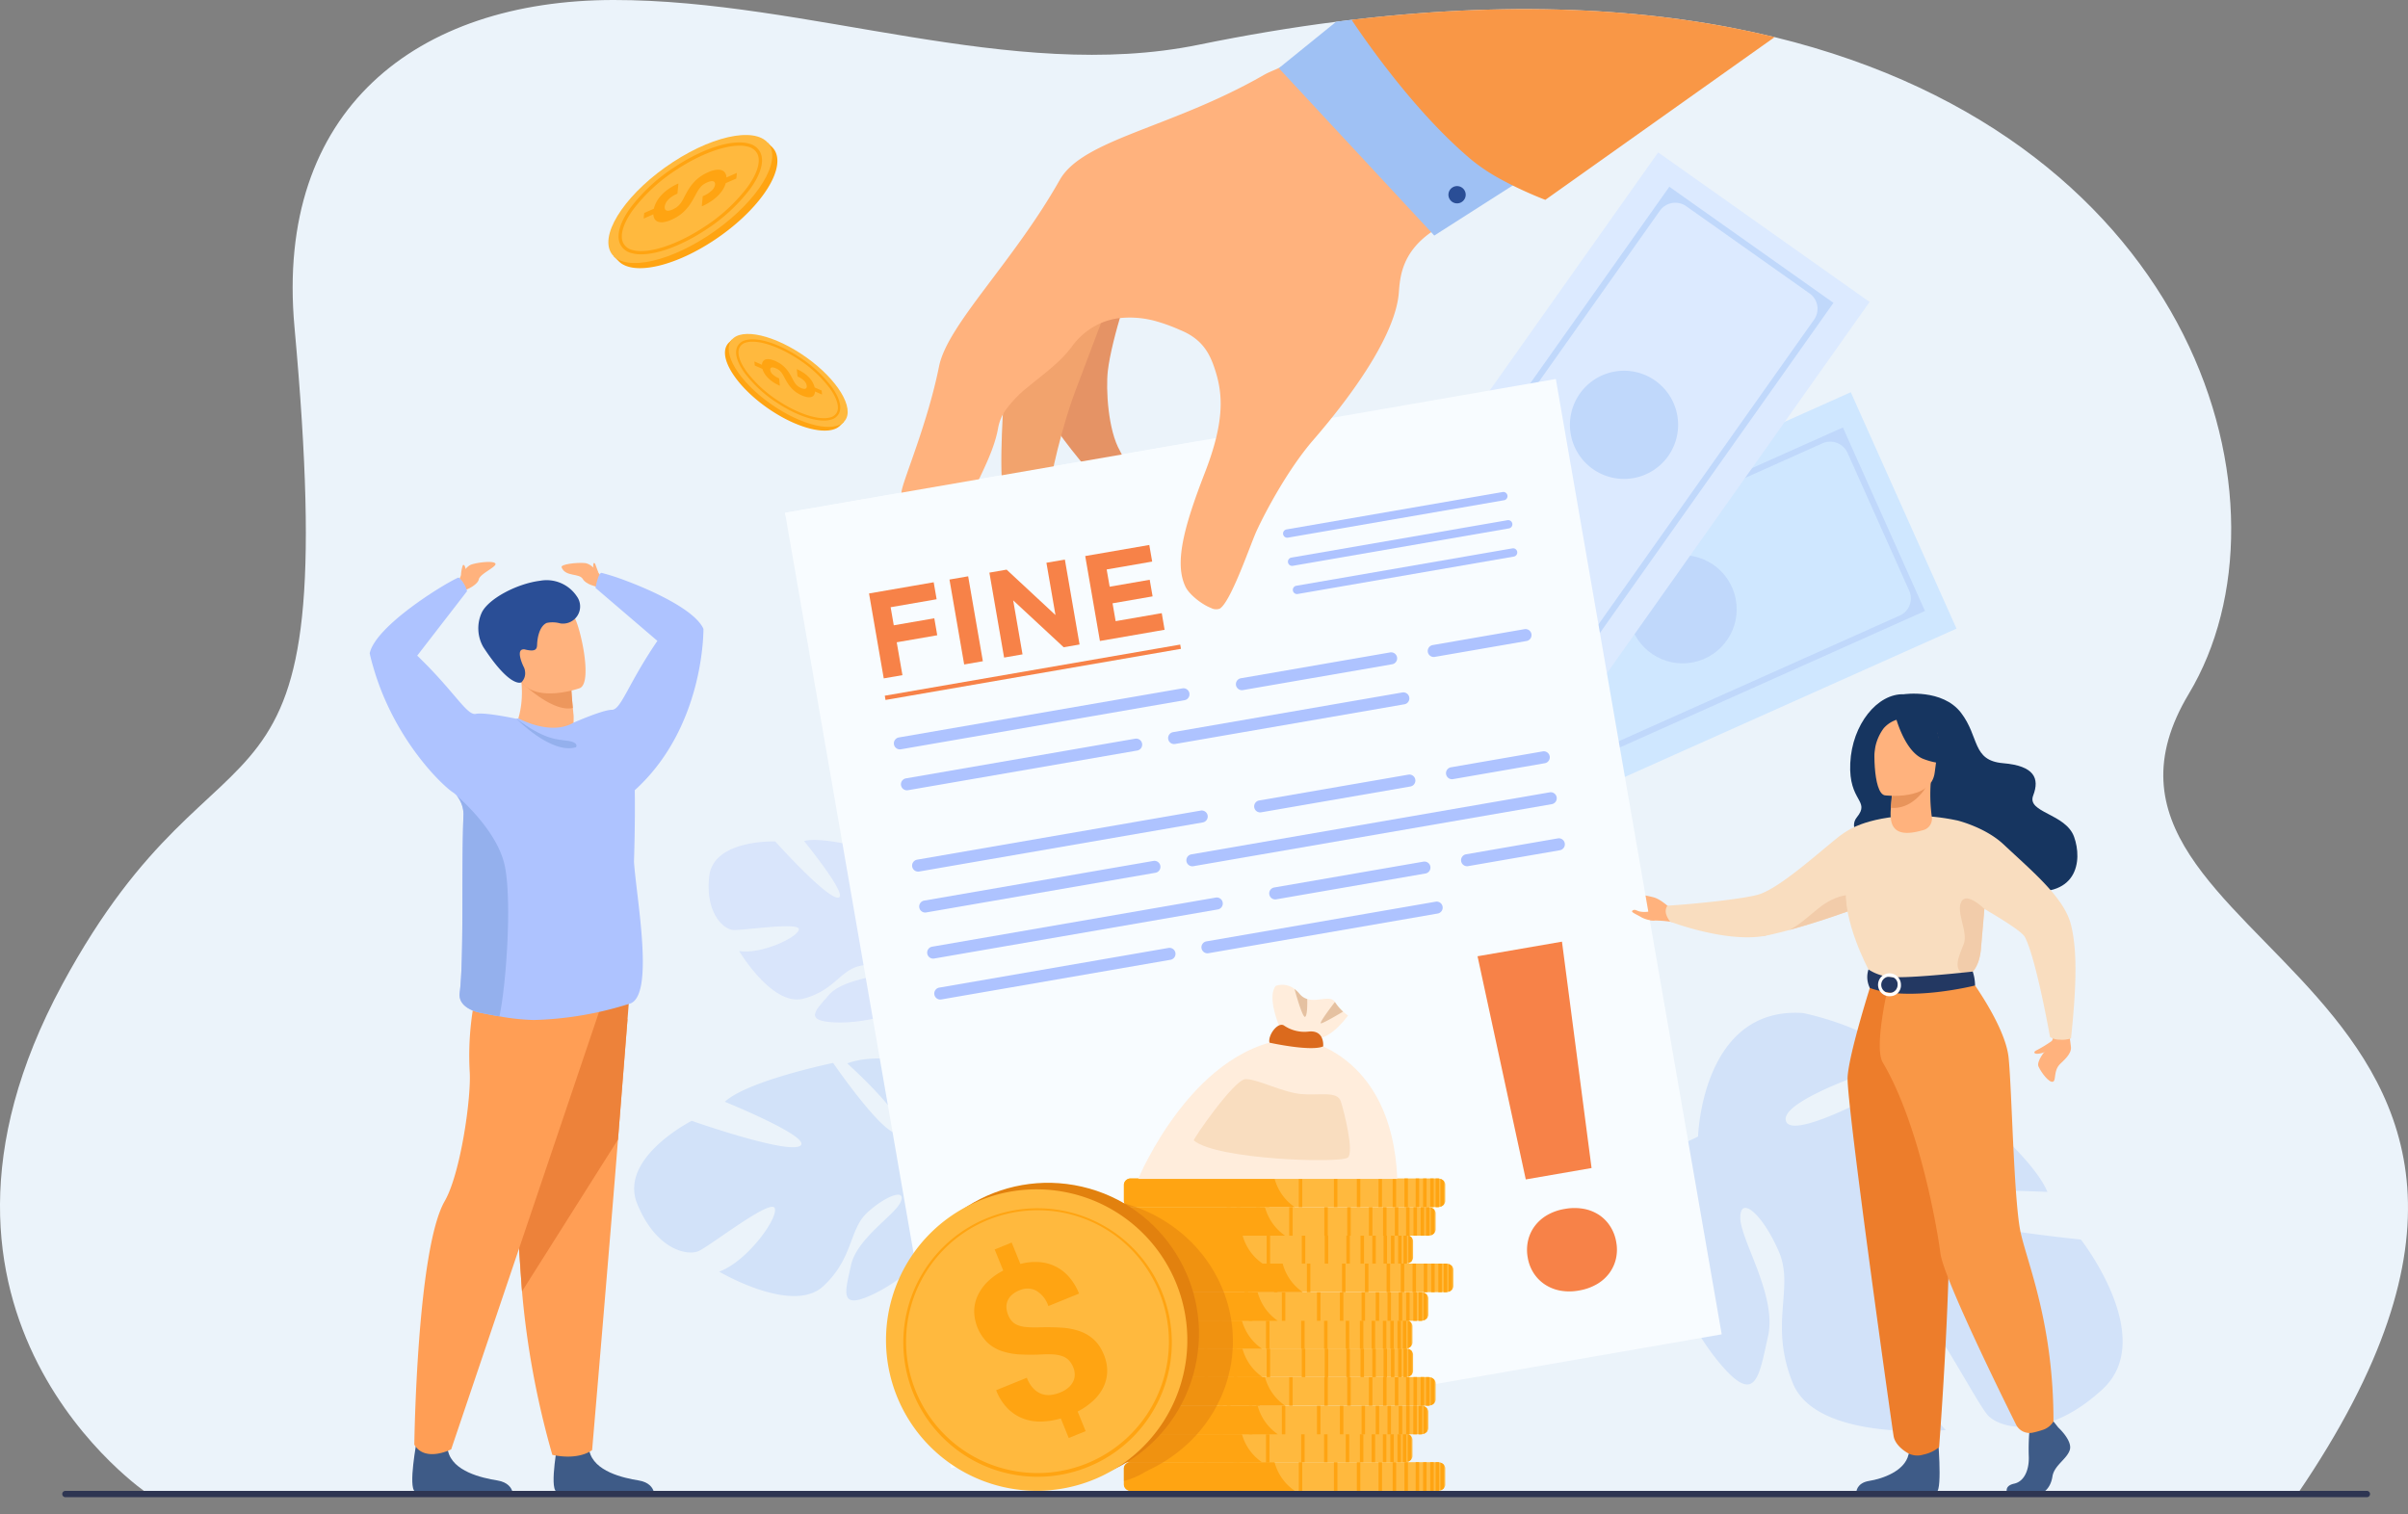 <svg xmlns="http://www.w3.org/2000/svg" width="499.82" height="314.38" viewBox="0 0 499.82 314.38">
  <rect x="0" y="0" width="499.82" height="314.38" fill="#808080" stroke="none"/>
  <g id="Grupo_71371" data-name="Grupo 71371" transform="translate(-257.62 -222.675)">
    <path id="Trazado_141677" data-name="Trazado 141677" d="M734.489,532.814h-446.1S233.3,495.993,270.545,427.029c33.928-62.827,58.463-23.683,48.2-136.46-4.1-45.118,25.376-67.858,66.219-67.894,40.4-.036,82.6,17.237,121.457,9.29q14.835-3.034,28.528-4.771,1.616-.211,3.216-.4c.294-.036.586-.071.879-.1,34.211-3.981,63.036-2.146,86.929,3.687,88.245,21.533,109.238,97.551,85.988,136.288C679.743,420.355,807.613,425.617,734.489,532.814Z" transform="translate(0)" fill="#ebf3fa"/>
    <path id="Trazado_141678" data-name="Trazado 141678" d="M1842.946,1286.287s-26.071,7.942-24.293,12.7,28.412-10.945,28.412-10.945,22.145,16.511,25.833,25.6c0,0-30.33-1.564-27.435,2.611s34.38,7.269,34.38,7.269,16.014,20.427,4.509,31.066-21.272,8.278-23.862,5.365-13.552-24.559-16.052-22.541.624,18.874,7.371,25.658c0,0-26.731,2.6-31.746-9.713s.347-19.738-2.891-27.289-7.966-11.835-8.023-7.183,7.681,16.251,5.763,24.721-2.509,14.823-10.436,5.1-16.752-30-10.419-38.287l.792-1.036a4.986,4.986,0,0,0-.792,1.036c-2.223-1.4-9.386-1.487-14.767-1.336-.885.084-2.142.14-3.879.157h0c-.768.04-1.394.078-1.83.107-11.612,1.183-27.134,11.889-27.134,11.889l-1.842-2c14.021-13.9,32.481-12.033,32.481-12.033,13.956.17,23.3-5.073,23.3-5.073s.778-27.074,21.8-25.623C1822.192,1276.516,1836.053,1279.224,1842.946,1286.287Z" transform="translate(-1190.305 -843.537)" fill="#d2e2f9"/>
    <g id="Grupo_71319" data-name="Grupo 71319" transform="translate(548.795 304.096)">
      <path id="Trazado_141679" data-name="Trazado 141679" d="M1717.016,672.347l21.944,49.073,65.422-29.257h0l27.565-12.327L1810,630.765l-51.469,23.016Z" transform="translate(-1717.016 -630.765)" fill="#cfe7ff"/>
      <g id="Grupo_71318" data-name="Grupo 71318" transform="translate(7.77 7.316)">
        <path id="Trazado_141680" data-name="Trazado 141680" d="M1839.537,667.432l17.037,38.1-83.579,37.376-17.037-38.1Zm-62.387,72.222,74.179-33.173a3.9,3.9,0,0,0,1.971-5.159l-12.8-28.616a3.938,3.938,0,0,0-5.2-1.987l-74.131,33.151a3.868,3.868,0,0,0-1.952,5.11l12.848,28.731A3.849,3.849,0,0,0,1777.15,739.654Z" transform="translate(-1755.958 -667.432)" fill="#c0d8fb"/>
      </g>
      <circle id="Elipse_4459" data-name="Elipse 4459" cx="11.228" cy="11.228" r="11.228" transform="translate(44.897 36.198) rotate(-11.106)" fill="#c0d8fb"/>
    </g>
    <g id="Grupo_71321" data-name="Grupo 71321" transform="translate(542.971 254.31)">
      <path id="Trazado_141681" data-name="Trazado 141681" d="M1687.827,464.392l43.885,31.046,41.388-58.506h0l17.439-24.651-43.884-31.044-32.562,46.028Z" transform="translate(-1687.827 -381.235)" fill="#dceaff"/>
      <g id="Grupo_71320" data-name="Grupo 71320" transform="translate(8.27 7.13)">
        <path id="Trazado_141682" data-name="Trazado 141682" d="M1782.152,416.971l34.07,24.1-52.875,74.744-34.07-24.1ZM1765.266,510.9l46.928-66.338a3.9,3.9,0,0,0-.933-5.443l-25.591-18.1a3.938,3.938,0,0,0-5.489.941l-46.9,66.3a3.869,3.869,0,0,0,.924,5.392l25.694,18.176A3.849,3.849,0,0,0,1765.266,510.9Z" transform="translate(-1729.277 -416.971)" fill="#c0d8fb"/>
      </g>
      <path id="Trazado_141683" data-name="Trazado 141683" d="M1911.285,626.118a11.228,11.228,0,1,0-15.651,2.682A11.228,11.228,0,0,0,1911.285,626.118Z" transform="translate(-1850.375 -563.08)" fill="#c0d8fb"/>
    </g>
    <g id="Grupo_71324" data-name="Grupo 71324" transform="translate(595.884 366.667)">
      <path id="Trazado_141684" data-name="Trazado 141684" d="M2193.552,944.506s7.993-1.2,11.865,3.832,2.248,9.927,8.742,10.479,7.618,3.134,6.244,6.714,6.744,3.7,8.493,8.575.874,13.239-11.49,10.99-16.895-9.742-22.623-7.743-13.845-3.755-10.973-7.311-1.749-3.16-1.374-11.226S2188.09,944.317,2193.552,944.506Z" transform="translate(-2136.649 -944.38)" fill="#163560"/>
      <path id="Trazado_141685" data-name="Trazado 141685" d="M1961.99,1156.519s-2.222-2.33-3.987-2.786c-1.932-.5-4.659-.964-4.947-.336-.341.744,3.122,1.969,3.6,2.786s-.289.744-1.633.648-.865.336-.625.408a27.362,27.362,0,0,0,2.906,1.225,6.856,6.856,0,0,0,.885.079,25.845,25.845,0,0,1,3.8.329A3.507,3.507,0,0,0,1961.99,1156.519Z" transform="translate(-1953.033 -1111.452)" fill="#ffb27d"/>
      <path id="Trazado_141686" data-name="Trazado 141686" d="M1990.506,1101.12a4.358,4.358,0,0,0,.892,1.724s11.109,4.266,19.181,3.029c.281-.041.558-.092.83-.148,1.482-.309,3.055-.7,4.635-1.124,6.748-1.828,13.567-4.37,13.567-4.37s.144-.566.348-1.491c.853-3.848,2.749-13.93-.348-15.521a17.984,17.984,0,0,0-3.651,2.336c-4.582,3.693-12.314,10.671-16.506,11.74-3.864.987-14.12,1.978-18.647,2.235A2.1,2.1,0,0,0,1990.506,1101.12Z" transform="translate(-1982.982 -1055.517)" fill="#f9ddbf"/>
      <path id="Trazado_141687" data-name="Trazado 141687" d="M2124.91,1156.462c-2.456,1.964-4.063,3.552-6.169,4.552,6.748-1.828,13.567-4.37,13.567-4.37s.144-.566.348-1.491l-.721-1.444S2128.844,1153.314,2124.91,1156.462Z" transform="translate(-2085.679 -1111.931)" fill="#f2ccaa"/>
      <path id="Trazado_141688" data-name="Trazado 141688" d="M2091.353,1196.171c.281-.041.558-.092.83-.148A2.321,2.321,0,0,0,2091.353,1196.171Z" transform="translate(-2063.756 -1145.816)" fill="#f2ccaa"/>
      <path id="Trazado_141689" data-name="Trazado 141689" d="M2355.969,1702.86s2.961,2.7,2.383,4.622-3.25,3.2-3.611,5.546-1.805,3.626-3.105,3.626h-6.2s-.957-1.651,1.354-2.149,3.182-3.255,3.037-5.814a45.171,45.171,0,0,1,.216-5.973l4.911-1.137Z" transform="translate(-2266.99 -1550.506)" fill="#3e5b87"/>
      <path id="Trazado_141690" data-name="Trazado 141690" d="M2205.721,1714.83s1.065,11.447-.234,12.086l-16.635-.034s0-1.92,2.671-2.346,7.366-1.991,8.16-5.475S2205.721,1714.83,2205.721,1714.83Z" transform="translate(-2141.802 -1561.112)" fill="#3e5b87"/>
      <path id="Trazado_141691" data-name="Trazado 141691" d="M2182.618,1103.363l10.424,8.184,9.945-7.076h0l.809-.292s1.639-.815,2.128-4.691c.06-.479.406-4.573.751-8.7.371-4.453.738-8.94.738-8.94l-6.349-9.419c-13.333-2.816-21.39,1.373-21.39,1.373s-.62,4.965-1.637,12.046S2182.618,1103.363,2182.618,1103.363Z" transform="translate(-2133.048 -1046.103)" fill="#f9ddbf"/>
      <path id="Trazado_141692" data-name="Trazado 141692" d="M2184.815,1242.924s-4.8,14.928-5.1,20.01,9.167,72.2,9.549,74.542c.359,2.208,3.1,3.615,3.1,3.615a4.149,4.149,0,0,0,3.06.236,7.566,7.566,0,0,0,3.285-1.549s3.733-47.868,1.423-64.968a270.843,270.843,0,0,1-2.337-31.886Z" transform="translate(-2134.479 -1183.359)" fill="#ed7d2b"/>
      <path id="Trazado_141693" data-name="Trazado 141693" d="M2231.977,1240.693s7.316,9.816,8,16.451,1.07,29.943,2.523,36.411,6.792,18.917,6.792,39.093a4.027,4.027,0,0,1-2.269,1.772,18.729,18.729,0,0,1-1.994.551,3.136,3.136,0,0,1-3.508-1.665c-3.609-7.267-15.106-30.7-15.7-35.569-.417-3.443-4.047-26.229-11.965-39.6-1.9-3.21,1.167-15.975,1.167-15.975Z" transform="translate(-2161.321 -1181.573)" fill="#f99746"/>
      <path id="Trazado_141694" data-name="Trazado 141694" d="M2231.062,1047.138a2.454,2.454,0,0,0,2-2.709,34.5,34.5,0,0,1-.24-7.132l-.445.037-7.49.628s-.336,4.533-.337,4.551C2224.321,1045.446,2224.517,1049.018,2231.062,1047.138Z" transform="translate(-2170.335 -1018.758)" fill="#ffb27d"/>
      <path id="Trazado_141695" data-name="Trazado 141695" d="M2225.139,1038.11s-.093,2.324-.331,4.5c4.113.345,6.7-3.151,7.821-5.125Z" transform="translate(-2170.584 -1018.907)" fill="#e8945b"/>
      <path id="Trazado_141696" data-name="Trazado 141696" d="M2209.8,985.689s9.683,1.25,10.368-4.792,2.4-9.949-3.756-11-7.618,1.115-8.337,3.076S2207.3,985.209,2209.8,985.689Z" transform="translate(-2156.844 -964.583)" fill="#ffb27d"/>
      <path id="Trazado_141697" data-name="Trazado 141697" d="M2229.528,963.821s1.86,7.387,5.818,8.894,5.849.612,5.849.612a11.613,11.613,0,0,1-3.009-7.243S2231.911,960.672,2229.528,963.821Z" transform="translate(-2174.363 -959.154)" fill="#163560"/>
      <path id="Trazado_141698" data-name="Trazado 141698" d="M2210.943,965.575a6.055,6.055,0,0,0-3.024,1.86,9.826,9.826,0,0,0-1.935,5.4s-1.46-5.043,1.1-7.516C2209.789,962.7,2210.943,965.575,2210.943,965.575Z" transform="translate(-2155.184 -960.258)" fill="#163560"/>
      <g id="Grupo_71322" data-name="Grupo 71322" transform="translate(83.999 70.122)">
        <path id="Trazado_141699" data-name="Trazado 141699" d="M2381.38,1296.125s-.708,2.736-1.335,3.158-2.473,2.816-2,3.837c.637,1.374,2.211,3.384,2.976,3.158s.057-2.219,1.493-3.672c.726-.734,2.407-2.073,2.27-3.514s-.5-3.253-.5-3.253Z" transform="translate(-2377.186 -1295.839)" fill="#ffb27d"/>
        <path id="Trazado_141700" data-name="Trazado 141700" d="M2377.722,1305.588a28.521,28.521,0,0,1-3.069,1.891c-.987.439-.591.793-.084.8a3.75,3.75,0,0,0,2.124-.658C2377.65,1307.05,2378.231,1305.575,2377.722,1305.588Z" transform="translate(-2374.046 -1303.643)" fill="#ffb27d"/>
      </g>
      <path id="Trazado_141701" data-name="Trazado 141701" d="M2279.917,1076.332s5.795,1.4,9.6,4.974c5.987,5.626,12.6,11.054,13.988,16.691,1.152,4.672,1.324,11.129,0,23.573a5.937,5.937,0,0,1-2.355.266,3.623,3.623,0,0,1-2-.562s-2.873-16.283-5.215-20.74c-1.194-2.272-17.515-10.9-17.515-10.9Z" transform="translate(-2211.899 -1050.005)" fill="#f9ddbf"/>
      <path id="Trazado_141702" data-name="Trazado 141702" d="M2296.048,1173.332h0l.809-.292s1.639-.815,2.128-4.691c.06-.479.406-4.573.751-8.7,0,0-3.676-3.659-4.8-1.473s1.472,6.306.519,8.741S2292.852,1172.622,2296.048,1173.332Z" transform="translate(-2226.109 -1114.964)" fill="#f2ccaa"/>
      <path id="Trazado_141703" data-name="Trazado 141703" d="M2200.391,1231.374a10.053,10.053,0,0,0,5.75,1.6c4.569.092,15.889-1.165,15.889-1.165a9.356,9.356,0,0,1,.482,2.889s-13.826,3.488-21.837.509A5.063,5.063,0,0,1,2200.391,1231.374Z" transform="translate(-2150.821 -1174.114)" fill="#233862"/>
      <g id="Grupo_71323" data-name="Grupo 71323" transform="translate(52.139 58.078)">
        <path id="Trazado_141704" data-name="Trazado 141704" d="M2216.446,1240.194a2.377,2.377,0,1,1,2.085-2.359A2.237,2.237,0,0,1,2216.446,1240.194Zm0-4.028a1.7,1.7,0,1,0,1.394,1.668A1.551,1.551,0,0,0,2216.446,1236.166Z" transform="translate(-2214.361 -1235.475)" fill="#fff"/>
      </g>
    </g>
    <path id="Trazado_141705" data-name="Trazado 141705" d="M1034.374,1100.877s4.519,12.765,2.1,13.438-4.013-14.578-4.013-14.578-13.1-4.07-17.8-2.9c0,0,9.558,11.7,7.043,11.759s-13.022-11.666-13.022-11.666-12.849-.472-13.694,7.238,2.972,10.939,4.894,11.129,13.768-1.718,13.7-.128-7.7,5.246-12.385,4.516c0,0,6.84,11.474,13.219,9.9s7.754-5.886,11.714-6.787,7.058-.253,5.223,1.125-8.732,1.653-11.538,4.888-5.162,5.322,1.044,5.67,16.876-2.02,18.31-6.972l.18-.619a2.458,2.458,0,0,1-.18.619c1.211.484,3.357,3.33,4.882,5.531.228.379.575.9,1.08,1.6h0c.21.32.38.582.5.765,2.95,5,3.261,14.341,3.261,14.341l1.338.156a21.8,21.8,0,0,0-4.779-16.526,25.142,25.142,0,0,1-4.846-10.82s10.548-8.2,3.776-16.2C1044.377,1106.352,1039.216,1101.584,1034.374,1100.877Z" transform="translate(-590.151 -699.583)" fill="#aec3ff" opacity="0.3"/>
    <path id="Trazado_141706" data-name="Trazado 141706" d="M961.6,1324.956s13.308,11.963,10.929,14.3-13.868-14.4-13.868-14.4-17.759,3.677-22.478,8.064c0,0,18.481,7.489,15.6,9.17s-22.474-5.218-22.474-5.218-15.2,7.709-11.307,17.232,10.359,10.831,12.709,9.816,14.881-10.851,15.809-8.956-5.611,11.057-11.508,13.221c0,0,15.184,8.966,21.586,3.033s5.272-11.841,9.3-15.435,8.025-4.831,6.768-2.047-9.082,7.537-10.291,13.11-2.622,9.516,4.794,5.932,18.294-13.2,16.827-19.889l-.183-.837a3.266,3.266,0,0,1,.183.837c1.71-.214,6,1.721,9.157,3.3.5.3,1.235.678,2.264,1.17h0c.446.237.808.434,1.059.571,6.581,3.927,12.845,14.606,12.845,14.606l1.651-.679c-4.485-12.16-15.986-16.176-15.986-16.176a33,33,0,0,1-12.458-9.487s7.053-16.325-5.861-21.3C976.661,1324.9,967.662,1322.666,961.6,1324.956Z" transform="translate(-528.113 -881.531)" fill="#d2e2f9"/>
    <g id="Grupo_71325" data-name="Grupo 71325" transform="translate(334.352 339.327)">
      <path id="Trazado_141707" data-name="Trazado 141707" d="M739.773,810.966c-.193,1.011-2.152,1.995-2.631,2.134a9.61,9.61,0,0,0-1.346-2.337c.047-.1.1-.214.169-.34.448-.869,1.307-2.255,2.375-2.576,1.585-.483,4.711-.781,4.9-.116S739.991,809.827,739.773,810.966Z" transform="translate(-717.122 -807.346)" fill="#ffb27d"/>
      <path id="Trazado_141708" data-name="Trazado 141708" d="M707.308,1729.965H687.077c-1.449-.983.391-10.594.391-10.594s5.522-2.095,6.475,2.165,7.033,5.612,10.249,6.131C706.393,1728.026,707.088,1729.235,707.308,1729.965Z" transform="translate(-677.679 -1536.995)" fill="#3e5b87"/>
      <path id="Trazado_141709" data-name="Trazado 141709" d="M854.339,1729.965H834.107c-1.45-.983.391-10.594.391-10.594s5.522-2.095,6.475,2.165,7.033,5.612,10.249,6.131C853.423,1728.026,854.119,1729.235,854.339,1729.965Z" transform="translate(-795.375 -1536.995)" fill="#3e5b87"/>
      <path id="Trazado_141710" data-name="Trazado 141710" d="M808.521,1276.818s-.909,11.345-1.978,24.983c-1.453,18.526-5.371,64.458-5.371,64.458s-2.569,2.191-8.258.993a179.792,179.792,0,0,1-6.291-33.931c-.023-.3-.045-.6-.068-.894-1.347-18.411-3.442-57.181-3.442-57.181Z" transform="translate(-755 -1181.892)" fill="#ff9e55"/>
      <path id="Trazado_141711" data-name="Trazado 141711" d="M808.831,1263.475s-1.22,15.266-2.289,28.9l-19.92,31.519c-.023-.3-.045-.595-.068-.894-1.347-18.411-3.442-57.181-3.442-57.181Z" transform="translate(-755 -1172.469)" fill="#ed823a"/>
      <path id="Trazado_141712" data-name="Trazado 141712" d="M728.769,1237.828,696.3,1333.91s-5.429,2.78-7.653-.981c0,0,.515-40.508,6.315-50.559,3.277-5.68,5.564-21.61,5.174-26.99a60.961,60.961,0,0,1,2.377-20.356Z" transform="translate(-679.381 -1149.695)" fill="#ff9e55"/>
      <path id="Trazado_141713" data-name="Trazado 141713" d="M801.854,941.069a9.018,9.018,0,0,1-6.224.838,12.909,12.909,0,0,1-4.217-1.78,12.444,12.444,0,0,1-1.7-1.281s.074-.108.2-.32c.651-1.115,2.627-5.121,1.748-11.559a4.569,4.569,0,0,1,1.59.263c2.867.679,8.63,2.313,8.885,2.386h.01s.071,1.354.308,3.781c.02.214.041.438.065.669.029.284.059.587.094.9A20.074,20.074,0,0,1,801.854,941.069Z" transform="translate(-760.283 -903.078)" fill="#ffb27d"/>
      <path id="Trazado_141714" data-name="Trazado 141714" d="M810.774,934.56c-4.279.981-10.667-5.337-10.667-5.337a6.746,6.746,0,0,1,1.464-.83c2.867.679,8.63,2.313,8.885,2.386h.01S810.536,932.133,810.774,934.56Z" transform="translate(-768.604 -904.242)" fill="#ed975d"/>
      <path id="Trazado_141715" data-name="Trazado 141715" d="M849.953,811.047s-1.679-2.534-3.329-2.683-5.073.242-4.821.883c.807,2.058,3.686,1.144,4.415,2.447.625,1.115,2.839,1.581,2.839,1.581Z" transform="translate(-801.97 -808.136)" fill="#ffb27d"/>
      <path id="Trazado_141716" data-name="Trazado 141716" d="M798.311,868.138a21.757,21.757,0,0,1-4,.933c-3.281.443-7.595.182-8.95-3.788-2.283-6.682-5.2-10.688,1.519-13.416,3.6-1.461,5.9-1.538,7.459-.981a5.4,5.4,0,0,1,2.764,2.393C798.4,855.325,801.028,866.969,798.311,868.138Z" transform="translate(-754.687 -841.943)" fill="#ffb27d"/>
      <path id="Trazado_141717" data-name="Trazado 141717" d="M775.678,829.844a3.559,3.559,0,0,1-3.444,5.609,5.962,5.962,0,0,0-2.8-.1c-1.671.742-1.971,3.545-2,4.434s-.147,1.642-2.416,1.11a1.1,1.1,0,0,0-.824.049c-.839.5.026,2.7.48,3.59a2.254,2.254,0,0,1,.234.779,2.64,2.64,0,0,1-.727,2.364c-.14.113-2.416,1.108-7.9-7.286a7.8,7.8,0,0,1-.354-7.143c1.33-2.857,7.235-6.034,12.132-6.646A7.525,7.525,0,0,1,775.678,829.844Z" transform="translate(-732.678 -822.699)" fill="#2a4e96"/>
      <path id="Trazado_141718" data-name="Trazado 141718" d="M866.294,863.418c-16.065,15-13.242-13.574-13.242-13.574s6.118-2.716,8.046-2.715,3.339-5.369,9.453-14.311l0,0,0,0-12.851-11s.6-3.272,1.306-3.109a46.527,46.527,0,0,1,5.157,1.676c5.876,2.211,14.253,6.154,15.947,9.935C880.107,830.315,880.427,850.218,866.294,863.418Z" transform="translate(-810.832 -816.433)" fill="#aec3ff"/>
      <path id="Trazado_141719" data-name="Trazado 141719" d="M851.545,830.981l-.024-.031A.086.086,0,0,1,851.545,830.981Z" transform="translate(-809.76 -826.241)" fill="#7f2722"/>
      <path id="Trazado_141720" data-name="Trazado 141720" d="M695.98,912.168a71.405,71.405,0,0,1-19.716,3.33,46.491,46.491,0,0,1-7.119-.759c-2.38-.4-4.262-.811-4.262-.811-2.039-.471-4.291-1.731-3.989-4.056.914-7.064.324-25.57.793-37.127a6.221,6.221,0,0,0-1.411-3.832s0,0,0,0a4.3,4.3,0,0,0-.828-.7c-2.143-1.4-12.162-10.88-16.5-26.005-.512-1.725-.72-2.784-.732-2.843a.012.012,0,0,0,0-.008h0c1.23-5.61,14.972-14.138,18.3-15.662a.335.335,0,0,1,.335.071s0,0,0,0a6.094,6.094,0,0,1,1.568,2.688l.006.016-10.347,13.39c7.807,7.509,10.282,12.48,12.167,12.087,1.815-.377,7.919.912,8.4,1.014.143-.031.286-.065.436-.09,0,0,6.514,3.672,11.351.954l.137.021c1.179.186,9.593,1.583,11.624,3.73.7.74.968,5.239,1.042,10.225.108,6.946-.163,14.84-.163,14.842C697.559,890.2,701.535,911.015,695.98,912.168Z" transform="translate(-642.209 -820.409)" fill="#aec3ff"/>
      <path id="Trazado_141721" data-name="Trazado 141721" d="M794.9,970.515s7.209,7.435,12.362,5.912c0,0,.687-1-1.634-1.326S800.8,974.911,794.9,970.515Z" transform="translate(-764.435 -937.96)" fill="#94b0ed"/>
      <path id="Trazado_141722" data-name="Trazado 141722" d="M741.627,1096.279c-2.38-.4-4.262-.811-4.262-.811-2.039-.471-4.291-1.731-3.989-4.056.914-7.064.324-25.569.793-37.127a6.221,6.221,0,0,0-1.411-3.832c2.249,1.986,8.391,7.876,9.9,14.236C744.261,1071.476,743.119,1089.256,741.627,1096.279Z" transform="translate(-714.692 -1001.949)" fill="#94b0ed"/>
      <path id="Trazado_141723" data-name="Trazado 141723" d="M737.213,812.965a6.977,6.977,0,0,1,.379-2.435c.354-.408.6.734.653,1.088S737.213,812.965,737.213,812.965Z" transform="translate(-718.258 -809.825)" fill="#ffb27d"/>
      <path id="Trazado_141724" data-name="Trazado 141724" d="M875.88,810.514s-.517-1.365-.64-1.734-.384-.389-.414-.143a1.818,1.818,0,0,0,.077,1.059A4.967,4.967,0,0,0,875.88,810.514Z" transform="translate(-828.381 -808.249)" fill="#ffb27d"/>
    </g>
    <g id="Grupo_71328" data-name="Grupo 71328" transform="translate(383.895 250.696)">
      <path id="Trazado_141725" data-name="Trazado 141725" d="M929.522,370.931a3.59,3.59,0,0,0-.475-.754h0l0,0a3.655,3.655,0,0,0-.462-.468l-.7-.707-.184.135c-3.568-1.747-10.938.1-18.393,4.972-9.01,5.882-14.794,13.982-13.126,18.287l-.254.188,1,1q.072.076.148.147l.028.028.009.006a4.111,4.111,0,0,0,.867.6l.005,0h0c3.523,1.846,10.971.008,18.508-4.912C925.675,383.463,931.507,375.17,929.522,370.931Z" transform="translate(-894.825 -367.419)" fill="#ffa412"/>
      <path id="Trazado_141726" data-name="Trazado 141726" d="M903.935,368.735c9.179-5.992,18.228-7.414,20.213-3.176s-3.847,12.532-13.025,18.524-18.228,7.414-20.213,3.176S894.756,374.727,903.935,368.735Z" transform="translate(-890.522 -363.118)" fill="#ffb93e"/>
      <g id="Grupo_71326" data-name="Grupo 71326" transform="translate(2.117 1.543)">
        <path id="Trazado_141727" data-name="Trazado 141727" d="M905.84,394.085a7.311,7.311,0,0,1-2.02-.256,3.5,3.5,0,0,1-2.36-1.883c-.828-1.8-.061-4.484,2.158-7.545a36.159,36.159,0,0,1,9.321-8.539h0c5.9-3.864,11.9-5.73,15.289-4.754a3.5,3.5,0,0,1,2.361,1.883c.828,1.8.061,4.484-2.159,7.545a36.158,36.158,0,0,1-9.321,8.539C914.249,392.258,909.32,394.085,905.84,394.085Zm20.389-22.556c-3.328,0-8.217,1.817-12.922,4.9a35.477,35.477,0,0,0-9.145,8.371c-2.041,2.814-2.8,5.318-2.091,6.869a2.854,2.854,0,0,0,1.935,1.517,6.583,6.583,0,0,0,1.812.227c3.328,0,8.216-1.817,12.922-4.9a35.472,35.472,0,0,0,9.145-8.371c2.041-2.814,2.8-5.318,2.092-6.869a2.856,2.856,0,0,0-1.935-1.517A6.584,6.584,0,0,0,926.229,371.529Z" transform="translate(-901.135 -370.854)" fill="#ffa412"/>
      </g>
      <g id="Grupo_71327" data-name="Grupo 71327" transform="translate(7.335 7.206)">
        <path id="Trazado_141728" data-name="Trazado 141728" d="M933.259,407.505a4.9,4.9,0,0,0,.757-.409,3.6,3.6,0,0,0,.612-.52,4.834,4.834,0,0,0,.531-.683,9.013,9.013,0,0,0,.5-.894q.444-.879.91-1.641a9.941,9.941,0,0,1,1.043-1.414,8.393,8.393,0,0,1,1.317-1.2,9.06,9.06,0,0,1,1.732-.981,6.352,6.352,0,0,1,1.549-.485,2.677,2.677,0,0,1,1.178.041,1.424,1.424,0,0,1,.767.532,1.809,1.809,0,0,1,.305,1l2.165-.951-.113,1.166-2.2.964a4.973,4.973,0,0,1-.606,1.355,7.136,7.136,0,0,1-1.055,1.294,9.858,9.858,0,0,1-1.465,1.17,12.34,12.34,0,0,1-1.845,1l.2-2.106a6.205,6.205,0,0,0,1.851-1.159,2.066,2.066,0,0,0,.7-1.23.788.788,0,0,0-.082-.5.51.51,0,0,0-.336-.225,1.283,1.283,0,0,0-.54.021,3.72,3.72,0,0,0-.691.234,4.532,4.532,0,0,0-.685.371,3.359,3.359,0,0,0-.586.5,4.818,4.818,0,0,0-.532.687q-.256.4-.542.939-.463.88-.934,1.642a10.16,10.16,0,0,1-1.052,1.415,8.536,8.536,0,0,1-1.322,1.2,9.013,9.013,0,0,1-1.722.976,6.38,6.38,0,0,1-1.579.495,2.6,2.6,0,0,1-1.168-.049,1.344,1.344,0,0,1-.741-.55,1.978,1.978,0,0,1-.289-1.014l-2.014.885.112-1.159,2-.88a5.841,5.841,0,0,1,.508-1.343,6.678,6.678,0,0,1,.972-1.386,9.253,9.253,0,0,1,1.51-1.333,11.571,11.571,0,0,1,2.11-1.178l-.2,2.106a7.057,7.057,0,0,0-1.212.661,4.518,4.518,0,0,0-.8.7,2.611,2.611,0,0,0-.454.691,2.171,2.171,0,0,0-.173.638.961.961,0,0,0,.073.543.551.551,0,0,0,.322.274,1.086,1.086,0,0,0,.526.02A2.952,2.952,0,0,0,933.259,407.505Z" transform="translate(-927.285 -399.236)" fill="#ffa412"/>
      </g>
    </g>
    <g id="Grupo_71331" data-name="Grupo 71331" transform="translate(408.097 291.994)">
      <path id="Trazado_141729" data-name="Trazado 141729" d="M1012.108,575.783a2.621,2.621,0,0,1,.345-.548h0l0,0a2.687,2.687,0,0,1,.335-.34l.506-.513.133.1c2.591-1.268,7.941.076,13.354,3.61,6.542,4.271,10.741,10.151,9.53,13.276l.185.136-.728.725q-.052.055-.108.107l-.021.021-.006,0a2.976,2.976,0,0,1-.629.438l0,0h0c-2.558,1.34-7.965.006-13.437-3.566C1014.9,584.882,1010.667,578.86,1012.108,575.783Z" transform="translate(-1011.826 -573.233)" fill="#ffa412"/>
      <path id="Trazado_141730" data-name="Trazado 141730" d="M1030.684,574.189c-6.664-4.35-13.234-5.383-14.675-2.306s2.793,9.1,9.457,13.449,13.234,5.383,14.675,2.306S1037.347,578.539,1030.684,574.189Z" transform="translate(-1014.949 -570.111)" fill="#ffb93e"/>
      <g id="Grupo_71329" data-name="Grupo 71329" transform="translate(2.316 1.12)">
        <path id="Trazado_141731" data-name="Trazado 141731" d="M1032,588.956a26.25,26.25,0,0,1-6.767-6.2c-1.612-2.222-2.168-4.167-1.567-5.477a2.538,2.538,0,0,1,1.714-1.367c2.459-.708,6.816.647,11.1,3.452h0a26.248,26.248,0,0,1,6.767,6.2c1.612,2.222,2.168,4.168,1.567,5.478a2.538,2.538,0,0,1-1.714,1.367,5.314,5.314,0,0,1-1.467.186C1039.109,592.593,1035.531,591.267,1032,588.956Zm-6.485-12.574a2.073,2.073,0,0,0-1.4,1.1c-.516,1.126.037,2.944,1.519,4.987a25.758,25.758,0,0,0,6.639,6.077c3.416,2.237,6.965,3.556,9.381,3.556a4.779,4.779,0,0,0,1.316-.165,2.073,2.073,0,0,0,1.4-1.1c.516-1.126-.037-2.944-1.519-4.987a25.753,25.753,0,0,0-6.639-6.077c-3.416-2.237-6.965-3.556-9.381-3.556A4.781,4.781,0,0,0,1025.517,576.382Z" transform="translate(-1023.432 -575.727)" fill="#ffa412"/>
      </g>
      <g id="Grupo_71330" data-name="Grupo 71330" transform="translate(6.104 5.232)">
        <path id="Trazado_141732" data-name="Trazado 141732" d="M1052.621,602.494a.791.791,0,0,0,.382-.015.4.4,0,0,0,.234-.2.7.7,0,0,0,.053-.395,1.574,1.574,0,0,0-.126-.463,1.885,1.885,0,0,0-.33-.5,3.274,3.274,0,0,0-.583-.507,5.146,5.146,0,0,0-.88-.48l-.148-1.529a8.421,8.421,0,0,1,1.532.855,6.714,6.714,0,0,1,1.1.968,4.853,4.853,0,0,1,.706,1.007,4.249,4.249,0,0,1,.369.975l1.455.639.082.841-1.462-.642a1.44,1.44,0,0,1-.21.736.975.975,0,0,1-.538.4,1.888,1.888,0,0,1-.848.036,4.632,4.632,0,0,1-1.146-.359,6.54,6.54,0,0,1-1.25-.709,6.2,6.2,0,0,1-.96-.87,7.364,7.364,0,0,1-.764-1.027q-.342-.553-.678-1.192-.207-.4-.393-.682a3.481,3.481,0,0,0-.386-.5,2.455,2.455,0,0,0-.425-.362,3.311,3.311,0,0,0-.5-.269,2.7,2.7,0,0,0-.5-.169.927.927,0,0,0-.392-.015.37.37,0,0,0-.244.164.572.572,0,0,0-.06.366,1.5,1.5,0,0,0,.505.893,4.5,4.5,0,0,0,1.344.841l.148,1.529a8.959,8.959,0,0,1-1.34-.723,7.125,7.125,0,0,1-1.063-.85,5.186,5.186,0,0,1-.766-.94,3.612,3.612,0,0,1-.44-.983l-1.594-.7-.082-.846,1.572.691a1.313,1.313,0,0,1,.222-.726,1.032,1.032,0,0,1,.557-.386,1.939,1.939,0,0,1,.855-.03,4.617,4.617,0,0,1,1.124.352,6.587,6.587,0,0,1,1.258.712,6.1,6.1,0,0,1,.956.869,7.216,7.216,0,0,1,.757,1.026q.338.554.661,1.192a6.528,6.528,0,0,0,.365.649,3.5,3.5,0,0,0,.386.5,2.613,2.613,0,0,0,.444.378,3.562,3.562,0,0,0,.549.3A2.152,2.152,0,0,0,1052.621,602.494Z" transform="translate(-1042.418 -596.333)" fill="#ffa412"/>
      </g>
    </g>
    <g id="Grupo_71341" data-name="Grupo 71341" transform="translate(420.564 224.569)">
      <rect id="Rectángulo_31808" data-name="Rectángulo 31808" width="162.431" height="201.338" transform="matrix(0.985, -0.171, 0.171, 0.985, 0, 104.555)" fill="#f8fcff"/>
      <g id="Grupo_71333" data-name="Grupo 71333" transform="translate(143.744 193.583)">
        <g id="Grupo_71332" data-name="Grupo 71332">
          <path id="Trazado_141733" data-name="Trazado 141733" d="M1823.563,1264.806a8.681,8.681,0,0,0-1.24-3.272,8,8,0,0,0-2.313-2.375,8.587,8.587,0,0,0-3.212-1.276,10.992,10.992,0,0,0-3.921.022,10.706,10.706,0,0,0-3.674,1.293,8.6,8.6,0,0,0-2.565,2.275,8.085,8.085,0,0,0-1.385,3.013,8.821,8.821,0,0,0-.067,3.5,8.52,8.52,0,0,0,1.238,3.245,8.091,8.091,0,0,0,2.309,2.346,8.627,8.627,0,0,0,3.183,1.281,10.784,10.784,0,0,0,3.895-.016,11,11,0,0,0,3.7-1.3,8.554,8.554,0,0,0,2.594-2.28,8.084,8.084,0,0,0,1.387-2.984A8.557,8.557,0,0,0,1823.563,1264.806Zm-11.266-62.383-17.525,3.031,10.012,46.325,13.655-2.364Z" transform="translate(-1794.772 -1202.423)" fill="#f78248"/>
        </g>
      </g>
      <g id="Grupo_71337" data-name="Grupo 71337" transform="translate(22.592 100.23)">
        <g id="Grupo_71334" data-name="Grupo 71334" transform="translate(80.783)">
          <path id="Trazado_141734" data-name="Trazado 141734" d="M1638.306,736.248l-44.855,7.764a.867.867,0,0,1-1-.706h0a.866.866,0,0,1,.706-1l44.855-7.764a.866.866,0,0,1,1,.706h0A.866.866,0,0,1,1638.306,736.248Z" transform="translate(-1592.437 -734.528)" fill="#aec3ff"/>
          <path id="Trazado_141735" data-name="Trazado 141735" d="M1643.379,765.557l-44.855,7.764a.866.866,0,0,1-1-.706h0a.867.867,0,0,1,.706-1l44.855-7.764a.866.866,0,0,1,1,.706h0A.866.866,0,0,1,1643.379,765.557Z" transform="translate(-1596.498 -757.989)" fill="#aec3ff"/>
          <path id="Trazado_141736" data-name="Trazado 141736" d="M1648.452,794.866,1603.6,802.63a.866.866,0,0,1-1-.706h0a.866.866,0,0,1,.706-1l44.855-7.764a.866.866,0,0,1,1,.706h0A.866.866,0,0,1,1648.452,794.866Z" transform="translate(-1600.558 -781.45)" fill="#aec3ff"/>
        </g>
        <path id="Trazado_141737" data-name="Trazado 141737" d="M1575.826,903.867l-30.971,5.361a1.247,1.247,0,0,1-1.441-1.016h0a1.247,1.247,0,0,1,1.016-1.441l30.971-5.361a1.247,1.247,0,0,1,1.441,1.016h0A1.247,1.247,0,0,1,1575.826,903.867Z" transform="translate(-1472.397 -868.099)" fill="#aec3ff"/>
        <path id="Trazado_141738" data-name="Trazado 141738" d="M1763.475,879.665l-19.049,3.3a1.246,1.246,0,0,1-1.441-1.016h0a1.247,1.247,0,0,1,1.016-1.441l19.048-3.3a1.247,1.247,0,0,1,1.441,1.016h0A1.247,1.247,0,0,1,1763.475,879.665Z" transform="translate(-1632.151 -848.726)" fill="#aec3ff"/>
        <path id="Trazado_141739" data-name="Trazado 141739" d="M1247.872,941.261l-58.866,10.19a1.246,1.246,0,0,1-1.441-1.016h0a1.246,1.246,0,0,1,1.016-1.441l58.866-10.19a1.247,1.247,0,0,1,1.441,1.016h0A1.246,1.246,0,0,1,1247.872,941.261Z" transform="translate(-1187.546 -898.033)" fill="#aec3ff"/>
        <path id="Trazado_141740" data-name="Trazado 141740" d="M1243.956,993.638l-47.579,8.236a1.247,1.247,0,0,1-1.441-1.016h0a1.247,1.247,0,0,1,1.016-1.441l47.579-8.236a1.247,1.247,0,0,1,1.441,1.016h0A1.246,1.246,0,0,1,1243.956,993.638Z" transform="translate(-1193.447 -939.96)" fill="#aec3ff"/>
        <path id="Trazado_141741" data-name="Trazado 141741" d="M1521.911,945.525l-47.579,8.236a1.247,1.247,0,0,1-1.441-1.016h0a1.246,1.246,0,0,1,1.016-1.441l47.579-8.236a1.246,1.246,0,0,1,1.441,1.016h0A1.247,1.247,0,0,1,1521.911,945.525Z" transform="translate(-1415.945 -901.446)" fill="#aec3ff"/>
        <g id="Grupo_71335" data-name="Grupo 71335" transform="translate(3.788 53.836)">
          <path id="Trazado_141742" data-name="Trazado 141742" d="M1594.812,1031.035l-30.971,5.361a1.246,1.246,0,0,1-1.441-1.016h0a1.246,1.246,0,0,1,1.016-1.441l30.971-5.361a1.247,1.247,0,0,1,1.441,1.016h0A1.247,1.247,0,0,1,1594.812,1031.035Z" transform="translate(-1491.384 -1023.731)" fill="#aec3ff"/>
          <path id="Trazado_141743" data-name="Trazado 141743" d="M1782.461,1006.834l-19.048,3.3a1.246,1.246,0,0,1-1.441-1.016h0a1.246,1.246,0,0,1,1.016-1.441l19.048-3.3a1.247,1.247,0,0,1,1.441,1.016h0A1.247,1.247,0,0,1,1782.461,1006.834Z" transform="translate(-1651.137 -1004.358)" fill="#aec3ff"/>
          <path id="Trazado_141744" data-name="Trazado 141744" d="M1266.858,1068.43l-58.866,10.189a1.246,1.246,0,0,1-1.441-1.016h0a1.247,1.247,0,0,1,1.016-1.441l58.866-10.189a1.246,1.246,0,0,1,1.441,1.016h0A1.247,1.247,0,0,1,1266.858,1068.43Z" transform="translate(-1206.532 -1053.665)" fill="#aec3ff"/>
          <path id="Trazado_141745" data-name="Trazado 141745" d="M1262.942,1120.806l-47.579,8.236a1.247,1.247,0,0,1-1.441-1.016h0a1.246,1.246,0,0,1,1.016-1.441l47.579-8.236a1.246,1.246,0,0,1,1.441,1.016h0A1.247,1.247,0,0,1,1262.942,1120.806Z" transform="translate(-1212.433 -1095.592)" fill="#aec3ff"/>
          <path id="Trazado_141746" data-name="Trazado 141746" d="M1567.7,1049.44l-74.382,12.875a1.246,1.246,0,0,1-1.441-1.016h0a1.247,1.247,0,0,1,1.016-1.441l74.382-12.875a1.246,1.246,0,0,1,1.441,1.016h0A1.246,1.246,0,0,1,1567.7,1049.44Z" transform="translate(-1434.931 -1038.465)" fill="#aec3ff"/>
        </g>
        <g id="Grupo_71336" data-name="Grupo 71336" transform="translate(6.915 71.898)">
          <path id="Trazado_141747" data-name="Trazado 141747" d="M1610.482,1121.567l-30.971,5.361a1.246,1.246,0,0,1-1.441-1.016h0a1.247,1.247,0,0,1,1.016-1.441l30.971-5.361a1.247,1.247,0,0,1,1.441,1.016h0A1.247,1.247,0,0,1,1610.482,1121.567Z" transform="translate(-1507.054 -1114.263)" fill="#aec3ff"/>
          <path id="Trazado_141748" data-name="Trazado 141748" d="M1798.131,1097.365l-19.048,3.3a1.247,1.247,0,0,1-1.441-1.016h0a1.247,1.247,0,0,1,1.016-1.441l19.048-3.3a1.247,1.247,0,0,1,1.441,1.016h0A1.247,1.247,0,0,1,1798.131,1097.365Z" transform="translate(-1666.807 -1094.89)" fill="#aec3ff"/>
          <path id="Trazado_141749" data-name="Trazado 141749" d="M1282.528,1158.961l-58.866,10.189a1.246,1.246,0,0,1-1.441-1.016h0a1.247,1.247,0,0,1,1.016-1.441L1282.1,1156.5a1.247,1.247,0,0,1,1.441,1.016h0A1.247,1.247,0,0,1,1282.528,1158.961Z" transform="translate(-1222.203 -1144.196)" fill="#aec3ff"/>
          <path id="Trazado_141750" data-name="Trazado 141750" d="M1278.612,1211.338l-47.579,8.236a1.247,1.247,0,0,1-1.441-1.016h0a1.247,1.247,0,0,1,1.016-1.441l47.579-8.236a1.247,1.247,0,0,1,1.441,1.016h0A1.247,1.247,0,0,1,1278.612,1211.338Z" transform="translate(-1228.103 -1186.123)" fill="#aec3ff"/>
          <path id="Trazado_141751" data-name="Trazado 141751" d="M1556.567,1163.225l-47.579,8.236a1.247,1.247,0,0,1-1.441-1.016h0a1.247,1.247,0,0,1,1.016-1.441l47.579-8.236a1.246,1.246,0,0,1,1.441,1.016h0A1.246,1.246,0,0,1,1556.567,1163.225Z" transform="translate(-1450.601 -1147.61)" fill="#aec3ff"/>
        </g>
      </g>
      <g id="Grupo_71339" data-name="Grupo 71339" transform="translate(23.372)">
        <path id="Trazado_141752" data-name="Trazado 141752" d="M1325.661,487.885s7.29,8.133,7.689,11.853-3.347,11.916-1.584,15.505c.549,1.118,8.915,12.247,11.492,12.886,1.744.432,4.283-3.921,1.8-8.185-2.51-4.318-2.97-12.869-2.543-16.631.727-6.416,5.344-21.325,6.16-18.518l14.18-2.184-13.392-5.555Z" transform="translate(-1298.884 -428.197)" fill="#e59365"/>
        <path id="Trazado_141753" data-name="Trazado 141753" d="M1299.991,539.415s-1.33,16.258-.115,22.472c.487,2.493,2.855,10.513,5.228,11.388,3.917,1.445,6.095-5.44,4.424-12.934-.457-2.051,2.825-14.674,5-20.442,5.413-14.339,8.679-22.972,8.679-22.972Z" transform="translate(-1277.834 -460.113)" fill="#f2a36d"/>
        <g id="Grupo_71338" data-name="Grupo 71338">
          <path id="Trazado_141754" data-name="Trazado 141754" d="M1330.874,289.3c-3.486,2.024-6.744,3.941-9.578,5.641-1.576.951-3.025,1.832-4.3,2.628-2.06,1.285-3.677,2.341-4.7,3.092-2.615,1.916-6.906,4.25-10.076,7.467l0,0c-.006.006-.012.008-.018.013-6.174,4.322-6.472,9.451-6.718,12.583-.616,7.768-7.89,19.162-17.751,30.553-5.378,6.214-10.146,15.316-11.791,18.92-.539,1.184-1.551,3.93-2.716,6.834-1.621,4.048-3.539,8.4-4.894,9.256a2.179,2.179,0,0,1-1.806-.125c-1.931-.732-4.559-2.815-5.324-4.42-2.3-4.8-.458-12.108,4.023-23.66,4.271-11,3.685-16.572,2.077-21.5-1.047-3.2-2.573-6.284-7.291-8.165a35.712,35.712,0,0,0-4.6-1.7,20.077,20.077,0,0,0-8.124-.71,14.279,14.279,0,0,0-3.095.784,14.6,14.6,0,0,0-6.616,5.165c-.063.084-.127.168-.193.251l0,0v0a24.591,24.591,0,0,1-2.64,2.867c-1.91,1.794-4.063,3.407-6.039,5.042a24.141,24.141,0,0,0-4.928,5.087v0a9.472,9.472,0,0,0-1.46,3.572c-.739,4.217-2.91,8.376-5.076,12.992v0a59.982,59.982,0,0,0-4.146,10.927c-2.44,9.655-7.92,10.649-10.777,7.72-.036-.036-.073-.075-.107-.112-.875-.953-.859-6.185-.6-10.892.191-3.523.514-6.751.7-7.669.574-2.865,5.4-14.108,7.744-25.745,1.75-8.68,15.392-21.595,25.042-38.682,4.8-8.5,23.14-10.766,42.341-21.79,1.033-.591,2.164-.995,3.235-1.512h0q4.594-2.222,9-4.791a126.245,126.245,0,0,1,12.941.653q4.373.443,8.771,1.173h0q6.981,1.156,13.991,3A151.683,151.683,0,0,1,1330.874,289.3Z" transform="translate(-1191.453 -261.838)" fill="#ffb27d"/>
          <path id="Trazado_141755" data-name="Trazado 141755" d="M1639.911,275.173l-3.324,2.121-.87.555-15.41,9.843-.645-.7-31.622-34.046.091-.078h0l11.8-9.562q1.616-.211,3.216-.4c.294-.036.586-.071.879-.1,1.566,1.3,4.012,3.435,6.914,6.016,9.3,8.268,23.233,21.069,27.607,25.093Z" transform="translate(-1508.914 -240.686)" fill="#9fc1f4"/>
          <path id="Trazado_141756" data-name="Trazado 141756" d="M1751.567,237.977l-47.6,33.783s-3.094-1.16-6.769-2.984c-.631-.314-1.278-.647-1.932-1a39.47,39.47,0,0,1-6.466-4.2c-8.547-7.118-16.39-17.037-21.174-23.639-1.722-2.373-3.047-4.318-3.868-5.55.294-.036.587-.071.879-.1C1698.849,230.309,1727.674,232.144,1751.567,237.977Z" transform="translate(-1569.526 -232.167)" fill="#f99746"/>
          <path id="Trazado_141757" data-name="Trazado 141757" d="M1764.758,417.145a1.792,1.792,0,1,1,.573,2.469A1.792,1.792,0,0,1,1764.758,417.145Z" transform="translate(-1650.156 -379.563)" fill="#2a4e96"/>
        </g>
      </g>
      <path id="Trazado_141758" data-name="Trazado 141758" d="M1074.312,696.578l85.859-14.862-10.788,47.414-60.967,13.259Z" transform="translate(-1074.312 -592.023)" fill="#f8fcff"/>
      <g id="Grupo_71340" data-name="Grupo 71340" transform="translate(17.435 111.23)">
        <path id="Trazado_141759" data-name="Trazado 141759" d="M1175.86,839.492l-.609-3.524-8.414,1.454-.649-3.752,9.546-1.653-.611-3.526-.448.078-4.3.745-8.672,1.5,3.051,17.63,3.881-.671-1.182-6.823Z" transform="translate(-1161.699 -820.745)" fill="#f78248"/>
        <path id="Trazado_141760" data-name="Trazado 141760" d="M1249.279,822.287l-3.879.671,3.051,17.63,3.879-.672Z" transform="translate(-1228.7 -815.778)" fill="#f78248"/>
        <path id="Trazado_141761" data-name="Trazado 141761" d="M1305.65,822.51l-3.051-17.63-3.83.66,1.878,10.856-10.14-9.426-3.576.62,3.053,17.632,3.825-.665-1.938-11.206,10.479,9.729Z" transform="translate(-1261.946 -801.844)" fill="#f78248"/>
        <path id="Trazado_141762" data-name="Trazado 141762" d="M1402.543,803.824l-.48.083-9.091,1.575-.642-3.7,8.313-1.441-.6-3.451-8.313,1.441-.62-3.578,9.446-1.637-.6-3.448-13.3,2.3,3.052,17.63,11.507-1.992,1.918-.332Z" transform="translate(-1341.78 -789.665)" fill="#f78248"/>
        <rect id="Rectángulo_31809" data-name="Rectángulo 31809" width="62.235" height="0.897" transform="translate(3.272 31.295) rotate(-9.82)" fill="#f78248"/>
      </g>
    </g>
    <g id="Grupo_71370" data-name="Grupo 71370" transform="translate(437.664 427.105)">
      <g id="Grupo_71366" data-name="Grupo 71366" transform="translate(46.438)">
        <g id="Grupo_71364" data-name="Grupo 71364" transform="translate(0 40.213)">
          <g id="Grupo_71343" data-name="Grupo 71343" transform="translate(6.801 58.89)">
            <path id="Trazado_141763" data-name="Trazado 141763" d="M1493.551,1745.309v3.355a1.143,1.143,0,0,1-.264.721,1.644,1.644,0,0,1-1,.551,1.767,1.767,0,0,1-.272.02H1428.4a1.489,1.489,0,0,1-1.524-1.1c-.006-.042-.012-.084-.014-.127,0-.022,0-.044,0-.065v-3.355c0-.022,0-.044,0-.066,0-.044.008-.086.014-.127a1.49,1.49,0,0,1,1.524-1.1h63.616a1.767,1.767,0,0,1,.272.02,1.687,1.687,0,0,1,.282.068,1.534,1.534,0,0,1,.721.483A1.143,1.143,0,0,1,1493.551,1745.309Z" transform="translate(-1426.855 -1744.017)" fill="#ffb93e"/>
            <path id="Trazado_141764" data-name="Trazado 141764" d="M1462.312,1749.956H1428.23a1.365,1.365,0,0,1-1.322-.957,1.123,1.123,0,0,1-.037-.142c-.006-.042-.012-.084-.014-.127,0-.022,0-.044,0-.065v-3.355c0-.022,0-.044,0-.066,0-.044.008-.086.014-.127a1.126,1.126,0,0,1,.037-.142,1.365,1.365,0,0,1,1.322-.957h29.9A10.4,10.4,0,0,0,1462.312,1749.956Z" transform="translate(-1426.855 -1744.017)" fill="#ffa412"/>
            <g id="Grupo_71342" data-name="Grupo 71342" transform="translate(23.375)">
              <rect id="Rectángulo_31810" data-name="Rectángulo 31810" width="0.723" height="5.939" transform="translate(34.857 0)" fill="#ffa412"/>
              <rect id="Rectángulo_31811" data-name="Rectángulo 31811" width="0.723" height="5.939" transform="translate(32.41 0)" fill="#ffa412"/>
              <rect id="Rectángulo_31812" data-name="Rectángulo 31812" width="0.723" height="5.939" transform="translate(29.475 0)" fill="#ffa412"/>
              <rect id="Rectángulo_31813" data-name="Rectángulo 31813" width="0.723" height="5.939" transform="translate(24.976 0)" fill="#ffa412"/>
              <rect id="Rectángulo_31814" data-name="Rectángulo 31814" width="0.723" height="5.939" transform="translate(20.219 0)" fill="#ffa412"/>
              <rect id="Rectángulo_31815" data-name="Rectángulo 31815" width="0.723" height="5.939" transform="translate(12.926 0)" fill="#ffa412"/>
              <rect id="Rectángulo_31816" data-name="Rectángulo 31816" width="0.723" height="5.939" transform="translate(6.097 0)" fill="#ffa412"/>
              <rect id="Rectángulo_31817" data-name="Rectángulo 31817" width="0.723" height="5.939" transform="translate(0 0)" fill="#ffa412"/>
              <rect id="Rectángulo_31818" data-name="Rectángulo 31818" width="0.723" height="5.939" transform="translate(37.187 0)" fill="#ffa412"/>
              <rect id="Rectángulo_31819" data-name="Rectángulo 31819" width="0.723" height="5.939" transform="translate(38.726 0)" fill="#ffa412"/>
              <rect id="Rectángulo_31820" data-name="Rectángulo 31820" width="0.723" height="5.939" transform="translate(40.212 0)" fill="#ffa412"/>
              <path id="Trazado_141765" data-name="Trazado 141765" d="M1751.884,1744.036v5.9a1.8,1.8,0,0,1-.271.02h-.452v-5.939h.452A1.815,1.815,0,0,1,1751.884,1744.036Z" transform="translate(-1709.831 -1744.016)" fill="#ffa412"/>
              <path id="Trazado_141766" data-name="Trazado 141766" d="M1756.92,1744.937v4.8a1.533,1.533,0,0,1-.722.484v-5.765A1.531,1.531,0,0,1,1756.92,1744.937Z" transform="translate(-1713.863 -1744.366)" fill="#ffa412"/>
            </g>
          </g>
          <g id="Grupo_71345" data-name="Grupo 71345" transform="translate(0 52.95)">
            <path id="Trazado_141767" data-name="Trazado 141767" d="M1459.464,1715.539v3.353a1.152,1.152,0,0,1-.262.723,1.452,1.452,0,0,1-.145.153,1.588,1.588,0,0,1-.578.33,1.632,1.632,0,0,1-.282.066,1.744,1.744,0,0,1-.27.022h-63.618a1.49,1.49,0,0,1-1.522-1.1c-.006-.042-.012-.083-.014-.125,0-.022,0-.044,0-.068v-3.353c0-.022,0-.046,0-.067,0-.042.008-.083.014-.125a1.49,1.49,0,0,1,1.522-1.1h63.618c.04,0,.081,0,.121.006a.283.283,0,0,1,.044,0,.006.006,0,0,1,.008,0,.3.3,0,0,1,.058.006l.04.006a1.61,1.61,0,0,1,.282.066c.054.018.106.038.155.059h0l.1.048.056.032a.5.5,0,0,1,.052.032,1.159,1.159,0,0,1,.187.137c.02.016.036.034.053.05a.394.394,0,0,1,.032.03.118.118,0,0,1,.016.018l.014.014a.592.592,0,0,1,.058.066A1.147,1.147,0,0,1,1459.464,1715.539Z" transform="translate(-1392.77 -1714.245)" fill="#ffb93e"/>
            <path id="Trazado_141768" data-name="Trazado 141768" d="M1428.225,1720.185h-34.082a1.363,1.363,0,0,1-1.32-.959,1.145,1.145,0,0,1-.037-.142c-.006-.042-.012-.083-.014-.125,0-.022,0-.044,0-.068v-3.353c0-.022,0-.046,0-.067,0-.042.008-.083.014-.125a1.131,1.131,0,0,1,.037-.142,1.363,1.363,0,0,1,1.32-.959h29.9c.012.049.026.1.042.147A10.385,10.385,0,0,0,1428.225,1720.185Z" transform="translate(-1392.77 -1714.245)" fill="#ffa412"/>
            <g id="Grupo_71344" data-name="Grupo 71344" transform="translate(23.373 0.001)">
              <rect id="Rectángulo_31821" data-name="Rectángulo 31821" width="0.723" height="5.939" transform="translate(34.857 0)" fill="#ffa412"/>
              <rect id="Rectángulo_31822" data-name="Rectángulo 31822" width="0.723" height="5.939" transform="translate(32.41 0)" fill="#ffa412"/>
              <rect id="Rectángulo_31823" data-name="Rectángulo 31823" width="0.723" height="5.939" transform="translate(29.475 0)" fill="#ffa412"/>
              <rect id="Rectángulo_31824" data-name="Rectángulo 31824" width="0.723" height="5.939" transform="translate(24.976 0)" fill="#ffa412"/>
              <rect id="Rectángulo_31825" data-name="Rectángulo 31825" width="0.723" height="5.939" transform="translate(20.219 0)" fill="#ffa412"/>
              <rect id="Rectángulo_31826" data-name="Rectángulo 31826" width="0.723" height="5.939" transform="translate(12.926 0)" fill="#ffa412"/>
              <rect id="Rectángulo_31827" data-name="Rectángulo 31827" width="0.723" height="5.939" transform="translate(6.097 0)" fill="#ffa412"/>
              <rect id="Rectángulo_31828" data-name="Rectángulo 31828" width="0.723" height="5.939" transform="translate(0 0)" fill="#ffa412"/>
              <rect id="Rectángulo_31829" data-name="Rectángulo 31829" width="0.723" height="5.939" transform="translate(37.187 0)" fill="#ffa412"/>
              <rect id="Rectángulo_31830" data-name="Rectángulo 31830" width="0.723" height="5.939" transform="translate(38.726 0)" fill="#ffa412"/>
              <rect id="Rectángulo_31831" data-name="Rectángulo 31831" width="0.723" height="5.939" transform="translate(40.212 0)" fill="#ffa412"/>
              <path id="Trazado_141769" data-name="Trazado 141769" d="M1717.793,1714.269v5.9a1.787,1.787,0,0,1-.271.021h-.452v-5.939h.452A1.8,1.8,0,0,1,1717.793,1714.269Z" transform="translate(-1675.74 -1714.248)" fill="#ffa412"/>
              <path id="Trazado_141770" data-name="Trazado 141770" d="M1722.829,1715.169v4.8a1.534,1.534,0,0,1-.723.484v-5.765A1.536,1.536,0,0,1,1722.829,1715.169Z" transform="translate(-1679.771 -1714.598)" fill="#ffa412"/>
            </g>
          </g>
          <g id="Grupo_71347" data-name="Grupo 71347" transform="translate(3.287 47.158)">
            <path id="Trazado_141771" data-name="Trazado 141771" d="M1475.938,1686.512v3.355a1.143,1.143,0,0,1-.264.721,1.525,1.525,0,0,1-.721.483,1.845,1.845,0,0,1-.282.068,2.025,2.025,0,0,1-.27.02h-63.618a1.768,1.768,0,0,1-.709-.147,1.342,1.342,0,0,1-.811-.938c-.006-.028-.008-.056-.012-.084a.529.529,0,0,1,0-.057c0-.022,0-.044,0-.066v-3.355c0-.022,0-.043,0-.066a.88.88,0,0,1,.014-.125,1.488,1.488,0,0,1,1.522-1.1H1474.4a1.745,1.745,0,0,1,.27.02,1.662,1.662,0,0,1,.282.066,1.544,1.544,0,0,1,.721.485A1.142,1.142,0,0,1,1475.938,1686.512Z" transform="translate(-1409.244 -1685.219)" fill="#ffb93e"/>
            <path id="Trazado_141772" data-name="Trazado 141772" d="M1444.7,1691.158h-34.082a1.42,1.42,0,0,1-.632-.147,1.3,1.3,0,0,1-.724-.938c-.006-.028-.008-.056-.012-.084a.529.529,0,0,1,0-.057c0-.022,0-.044,0-.066v-3.355c0-.022,0-.043,0-.066a.88.88,0,0,1,.014-.125,1.113,1.113,0,0,1,.036-.138,1.36,1.36,0,0,1,1.322-.963h29.9a10.425,10.425,0,0,0,3.976,5.791C1444.558,1691.061,1444.628,1691.11,1444.7,1691.158Z" transform="translate(-1409.244 -1685.219)" fill="#ffa412"/>
            <g id="Grupo_71346" data-name="Grupo 71346" transform="translate(23.373)">
              <rect id="Rectángulo_31832" data-name="Rectángulo 31832" width="0.723" height="5.939" transform="translate(34.857 0)" fill="#ffa412"/>
              <rect id="Rectángulo_31833" data-name="Rectángulo 31833" width="0.723" height="5.939" transform="translate(32.41 0)" fill="#ffa412"/>
              <rect id="Rectángulo_31834" data-name="Rectángulo 31834" width="0.723" height="5.939" transform="translate(29.475 0)" fill="#ffa412"/>
              <rect id="Rectángulo_31835" data-name="Rectángulo 31835" width="0.723" height="5.939" transform="translate(24.976 0)" fill="#ffa412"/>
              <rect id="Rectángulo_31836" data-name="Rectángulo 31836" width="0.723" height="5.939" transform="translate(20.219 0)" fill="#ffa412"/>
              <rect id="Rectángulo_31837" data-name="Rectángulo 31837" width="0.723" height="5.939" transform="translate(12.926 0)" fill="#ffa412"/>
              <rect id="Rectángulo_31838" data-name="Rectángulo 31838" width="0.723" height="5.939" transform="translate(6.098 0)" fill="#ffa412"/>
              <rect id="Rectángulo_31839" data-name="Rectángulo 31839" width="0.723" height="5.939" transform="translate(0 0)" fill="#ffa412"/>
              <rect id="Rectángulo_31840" data-name="Rectángulo 31840" width="0.723" height="5.939" transform="translate(37.187 0)" fill="#ffa412"/>
              <rect id="Rectángulo_31841" data-name="Rectángulo 31841" width="0.723" height="5.939" transform="translate(38.726 0)" fill="#ffa412"/>
              <rect id="Rectángulo_31842" data-name="Rectángulo 31842" width="0.723" height="5.939" transform="translate(40.212 0)" fill="#ffa412"/>
              <path id="Trazado_141773" data-name="Trazado 141773" d="M1734.268,1685.236v5.9a1.8,1.8,0,0,1-.271.021h-.452v-5.939H1734A1.8,1.8,0,0,1,1734.268,1685.236Z" transform="translate(-1692.215 -1685.216)" fill="#ffa412"/>
              <path id="Trazado_141774" data-name="Trazado 141774" d="M1739.3,1686.136v4.8a1.536,1.536,0,0,1-.722.484v-5.765A1.535,1.535,0,0,1,1739.3,1686.136Z" transform="translate(-1696.247 -1685.565)" fill="#ffa412"/>
            </g>
          </g>
          <g id="Grupo_71349" data-name="Grupo 71349" transform="translate(4.811 41.219)">
            <path id="Trazado_141775" data-name="Trazado 141775" d="M1483.578,1656.741v3.353a1.139,1.139,0,0,1-.265.722c-.022.028-.046.054-.07.079a1.484,1.484,0,0,1-.439.32,1.819,1.819,0,0,1-.212.086,1.636,1.636,0,0,1-.282.065c-.044.006-.087.012-.133.016s-.093.006-.139.006h-63.616a1.491,1.491,0,0,1-1.524-1.1c-.006-.042-.012-.084-.014-.125v-3.488a1.419,1.419,0,0,1,1.355-1.216c.06-.006.121-.01.183-.01h63.616c.046,0,.093,0,.139.006s.089.008.133.016a1.647,1.647,0,0,1,.282.065,1.533,1.533,0,0,1,.721.483A1.144,1.144,0,0,1,1483.578,1656.741Z" transform="translate(-1416.884 -1655.447)" fill="#ffb93e"/>
            <path id="Trazado_141776" data-name="Trazado 141776" d="M1452.34,1661.387h-34.082a1.366,1.366,0,0,1-1.322-.959,1.122,1.122,0,0,1-.037-.142c-.006-.042-.012-.084-.014-.125v-3.488a1.336,1.336,0,0,1,1.21-1.216,1.464,1.464,0,0,1,.163-.01h29.9s0,.006,0,.01A10.415,10.415,0,0,0,1452.34,1661.387Z" transform="translate(-1416.884 -1655.447)" fill="#ffa412"/>
            <g id="Grupo_71348" data-name="Grupo 71348" transform="translate(23.373 0)">
              <rect id="Rectángulo_31843" data-name="Rectángulo 31843" width="0.723" height="5.939" transform="translate(34.857 0)" fill="#ffa412"/>
              <rect id="Rectángulo_31844" data-name="Rectángulo 31844" width="0.723" height="5.939" transform="translate(32.41 0)" fill="#ffa412"/>
              <rect id="Rectángulo_31845" data-name="Rectángulo 31845" width="0.723" height="5.939" transform="translate(29.475 0)" fill="#ffa412"/>
              <rect id="Rectángulo_31846" data-name="Rectángulo 31846" width="0.723" height="5.939" transform="translate(24.976 0)" fill="#ffa412"/>
              <rect id="Rectángulo_31847" data-name="Rectángulo 31847" width="0.723" height="5.939" transform="translate(20.219 0)" fill="#ffa412"/>
              <rect id="Rectángulo_31848" data-name="Rectángulo 31848" width="0.723" height="5.939" transform="translate(12.926 0)" fill="#ffa412"/>
              <rect id="Rectángulo_31849" data-name="Rectángulo 31849" width="0.723" height="5.939" transform="translate(6.097 0)" fill="#ffa412"/>
              <rect id="Rectángulo_31850" data-name="Rectángulo 31850" width="0.723" height="5.939" transform="translate(0 0)" fill="#ffa412"/>
              <rect id="Rectángulo_31851" data-name="Rectángulo 31851" width="0.723" height="5.939" transform="translate(37.187 0)" fill="#ffa412"/>
              <rect id="Rectángulo_31852" data-name="Rectángulo 31852" width="0.723" height="5.939" transform="translate(38.726 0)" fill="#ffa412"/>
              <rect id="Rectángulo_31853" data-name="Rectángulo 31853" width="0.723" height="5.939" transform="translate(40.212 0)" fill="#ffa412"/>
              <path id="Trazado_141777" data-name="Trazado 141777" d="M1741.906,1655.469v5.9a1.807,1.807,0,0,1-.271.021h-.452v-5.939h.452A1.76,1.76,0,0,1,1741.906,1655.469Z" transform="translate(-1699.853 -1655.448)" fill="#ffa412"/>
              <path id="Trazado_141778" data-name="Trazado 141778" d="M1746.941,1656.369v4.8a1.53,1.53,0,0,1-.722.484v-5.764A1.534,1.534,0,0,1,1746.941,1656.369Z" transform="translate(-1703.884 -1655.798)" fill="#ffa412"/>
            </g>
          </g>
          <g id="Grupo_71351" data-name="Grupo 71351" transform="translate(0.133 35.289)">
            <path id="Trazado_141779" data-name="Trazado 141779" d="M1460.13,1627.02v3.353a1.138,1.138,0,0,1-.262.721,1.52,1.52,0,0,1-.724.485,1.658,1.658,0,0,1-.28.065.65.65,0,0,1-.089.012h-.012a.367.367,0,0,1-.047,0l-.042,0-.082,0h-63.616a1.454,1.454,0,0,1-1.538-1.226c0-.022,0-.044,0-.067v-3.353c0-.022,0-.046,0-.068a.5.5,0,0,1,0-.054,1.392,1.392,0,0,1,1.154-1.131.289.289,0,0,1,.046-.01,1.83,1.83,0,0,1,.334-.032h63.616c.048,0,.092,0,.137.006l.058.006h.006c.024,0,.047.006.072.01a1.623,1.623,0,0,1,.28.065,1.522,1.522,0,0,1,.724.485A1.138,1.138,0,0,1,1460.13,1627.02Z" transform="translate(-1393.436 -1625.726)" fill="#ffb93e"/>
            <path id="Trazado_141780" data-name="Trazado 141780" d="M1428.892,1631.666h-34.08a1.346,1.346,0,0,1-1.373-1.226c0-.022,0-.044,0-.067v-3.353c0-.022,0-.046,0-.068a.5.5,0,0,1,0-.054,1.325,1.325,0,0,1,1.067-1.139.257.257,0,0,1,.058-.012,1.414,1.414,0,0,1,.245-.022h29.9c0,.016.008.028.012.043a10.409,10.409,0,0,0,4.159,5.886S1428.888,1631.662,1428.892,1631.666Z" transform="translate(-1393.436 -1625.726)" fill="#ffa412"/>
            <g id="Grupo_71350" data-name="Grupo 71350" transform="translate(23.374 0)">
              <rect id="Rectángulo_31854" data-name="Rectángulo 31854" width="0.723" height="5.939" transform="translate(34.857 0)" fill="#ffa412"/>
              <rect id="Rectángulo_31855" data-name="Rectángulo 31855" width="0.723" height="5.939" transform="translate(32.41 0)" fill="#ffa412"/>
              <rect id="Rectángulo_31856" data-name="Rectángulo 31856" width="0.723" height="5.939" transform="translate(29.475 0)" fill="#ffa412"/>
              <rect id="Rectángulo_31857" data-name="Rectángulo 31857" width="0.723" height="5.939" transform="translate(24.976 0)" fill="#ffa412"/>
              <rect id="Rectángulo_31858" data-name="Rectángulo 31858" width="0.723" height="5.939" transform="translate(20.219 0)" fill="#ffa412"/>
              <rect id="Rectángulo_31859" data-name="Rectángulo 31859" width="0.723" height="5.939" transform="translate(12.926 0)" fill="#ffa412"/>
              <rect id="Rectángulo_31860" data-name="Rectángulo 31860" width="0.723" height="5.939" transform="translate(6.098 0)" fill="#ffa412"/>
              <rect id="Rectángulo_31861" data-name="Rectángulo 31861" width="0.723" height="5.939" transform="translate(0 0)" fill="#ffa412"/>
              <rect id="Rectángulo_31862" data-name="Rectángulo 31862" width="0.723" height="5.939" transform="translate(37.187 0)" fill="#ffa412"/>
              <rect id="Rectángulo_31863" data-name="Rectángulo 31863" width="0.723" height="5.939" transform="translate(38.726 0)" fill="#ffa412"/>
              <rect id="Rectángulo_31864" data-name="Rectángulo 31864" width="0.723" height="5.939" transform="translate(40.212 0)" fill="#ffa412"/>
              <path id="Trazado_141781" data-name="Trazado 141781" d="M1718.463,1625.749v5.9a1.786,1.786,0,0,1-.271.021h-.452v-5.939h.452A1.786,1.786,0,0,1,1718.463,1625.749Z" transform="translate(-1676.41 -1625.728)" fill="#ffa412"/>
              <path id="Trazado_141782" data-name="Trazado 141782" d="M1723.5,1626.649v4.8a1.532,1.532,0,0,1-.722.484v-5.765A1.532,1.532,0,0,1,1723.5,1626.649Z" transform="translate(-1680.441 -1626.078)" fill="#ffa412"/>
            </g>
          </g>
          <g id="Grupo_71353" data-name="Grupo 71353" transform="translate(0 29.393)">
            <path id="Trazado_141783" data-name="Trazado 141783" d="M1459.464,1597.466v3.353a1.147,1.147,0,0,1-.262.721,1.69,1.69,0,0,1-.145.155,1.6,1.6,0,0,1-.578.33,1.669,1.669,0,0,1-.218.056h-.006a.552.552,0,0,1-.058.01,1.743,1.743,0,0,1-.27.022h-63.618a1.622,1.622,0,0,1-.2-.012c-.026,0-.051-.006-.075-.01a1.432,1.432,0,0,1-1.25-1.093,1.011,1.011,0,0,1-.012-.111c0-.024,0-.046,0-.068v-3.353c0-.024,0-.046,0-.068,0-.042.008-.084.014-.125a1.49,1.49,0,0,1,1.522-1.1h63.618c.04,0,.081,0,.121,0l.016,0a.221.221,0,0,0,.036,0c.018,0,.038,0,.058.008a.145.145,0,0,1,.04.006,1.632,1.632,0,0,1,.282.066q.081.027.155.06h0a1.543,1.543,0,0,1,.509.358c.02.022.04.044.058.066A1.152,1.152,0,0,1,1459.464,1597.466Z" transform="translate(-1392.77 -1596.172)" fill="#ffb93e"/>
            <path id="Trazado_141784" data-name="Trazado 141784" d="M1428.225,1602.112h-34.082l-.08,0-.087-.008a1.344,1.344,0,0,1-1.192-1.105,1.011,1.011,0,0,1-.012-.111c0-.024,0-.046,0-.068v-3.353c0-.024,0-.046,0-.068,0-.042.008-.084.014-.125a1.157,1.157,0,0,1,.037-.142,1.364,1.364,0,0,1,1.32-.959h29.9c.012.05.026.1.042.147a10.391,10.391,0,0,0,4.082,5.749C1428.184,1602.084,1428.206,1602.1,1428.225,1602.112Z" transform="translate(-1392.77 -1596.172)" fill="#ffa412"/>
            <g id="Grupo_71352" data-name="Grupo 71352" transform="translate(23.373 0)">
              <rect id="Rectángulo_31865" data-name="Rectángulo 31865" width="0.723" height="5.939" transform="translate(34.857 0)" fill="#ffa412"/>
              <rect id="Rectángulo_31866" data-name="Rectángulo 31866" width="0.723" height="5.939" transform="translate(32.41 0)" fill="#ffa412"/>
              <rect id="Rectángulo_31867" data-name="Rectángulo 31867" width="0.723" height="5.939" transform="translate(29.475 0)" fill="#ffa412"/>
              <rect id="Rectángulo_31868" data-name="Rectángulo 31868" width="0.723" height="5.939" transform="translate(24.976 0)" fill="#ffa412"/>
              <rect id="Rectángulo_31869" data-name="Rectángulo 31869" width="0.723" height="5.939" transform="translate(20.219 0)" fill="#ffa412"/>
              <rect id="Rectángulo_31870" data-name="Rectángulo 31870" width="0.723" height="5.939" transform="translate(12.926 0)" fill="#ffa412"/>
              <rect id="Rectángulo_31871" data-name="Rectángulo 31871" width="0.723" height="5.939" transform="translate(6.097 0)" fill="#ffa412"/>
              <rect id="Rectángulo_31872" data-name="Rectángulo 31872" width="0.723" height="5.939" transform="translate(0 0)" fill="#ffa412"/>
              <rect id="Rectángulo_31873" data-name="Rectángulo 31873" width="0.723" height="5.939" transform="translate(37.187 0)" fill="#ffa412"/>
              <rect id="Rectángulo_31874" data-name="Rectángulo 31874" width="0.723" height="5.939" transform="translate(38.726 0)" fill="#ffa412"/>
              <rect id="Rectángulo_31875" data-name="Rectángulo 31875" width="0.723" height="5.939" transform="translate(40.212 0)" fill="#ffa412"/>
              <path id="Trazado_141785" data-name="Trazado 141785" d="M1717.793,1596.194v5.9a1.819,1.819,0,0,1-.271.02h-.452v-5.939h.452A1.835,1.835,0,0,1,1717.793,1596.194Z" transform="translate(-1675.74 -1596.174)" fill="#ffa412"/>
              <path id="Trazado_141786" data-name="Trazado 141786" d="M1722.829,1597.094v4.8a1.537,1.537,0,0,1-.723.484v-5.765A1.535,1.535,0,0,1,1722.829,1597.094Z" transform="translate(-1679.771 -1596.523)" fill="#ffa412"/>
            </g>
          </g>
          <g id="Grupo_71355" data-name="Grupo 71355" transform="translate(3.287 23.6)">
            <path id="Trazado_141787" data-name="Trazado 141787" d="M1475.938,1568.431v3.353a1.145,1.145,0,0,1-.264.724,1.524,1.524,0,0,1-.721.483,1.639,1.639,0,0,1-.282.065,1.729,1.729,0,0,1-.27.022h-63.618a1.766,1.766,0,0,1-.709-.147,1.342,1.342,0,0,1-.811-.938c-.006-.028-.008-.056-.012-.083a.573.573,0,0,1,0-.058c0-.022,0-.044,0-.068v-3.353c0-.022,0-.046,0-.067a.91.91,0,0,1,.014-.125,1.49,1.49,0,0,1,1.522-1.1H1474.4a1.744,1.744,0,0,1,.27.022,1.639,1.639,0,0,1,.282.066,1.513,1.513,0,0,1,.721.485A1.137,1.137,0,0,1,1475.938,1568.431Z" transform="translate(-1409.244 -1567.137)" fill="#ffb93e"/>
            <path id="Trazado_141788" data-name="Trazado 141788" d="M1444.7,1573.077h-34.082a1.418,1.418,0,0,1-.632-.147,1.3,1.3,0,0,1-.724-.938c-.006-.028-.008-.056-.012-.083a.573.573,0,0,1,0-.058c0-.022,0-.044,0-.068v-3.353c0-.022,0-.046,0-.067a.91.91,0,0,1,.014-.125,1.1,1.1,0,0,1,.036-.138,1.362,1.362,0,0,1,1.322-.963h29.9a10.422,10.422,0,0,0,3.976,5.793C1444.558,1572.98,1444.628,1573.027,1444.7,1573.077Z" transform="translate(-1409.244 -1567.137)" fill="#ffa412"/>
            <g id="Grupo_71354" data-name="Grupo 71354" transform="translate(23.373 0.001)">
              <rect id="Rectángulo_31876" data-name="Rectángulo 31876" width="0.723" height="5.939" transform="translate(34.857 0)" fill="#ffa412"/>
              <rect id="Rectángulo_31877" data-name="Rectángulo 31877" width="0.723" height="5.939" transform="translate(32.41 0)" fill="#ffa412"/>
              <rect id="Rectángulo_31878" data-name="Rectángulo 31878" width="0.723" height="5.939" transform="translate(29.475 0)" fill="#ffa412"/>
              <rect id="Rectángulo_31879" data-name="Rectángulo 31879" width="0.723" height="5.939" transform="translate(24.976 0)" fill="#ffa412"/>
              <rect id="Rectángulo_31880" data-name="Rectángulo 31880" width="0.723" height="5.939" transform="translate(20.219 0)" fill="#ffa412"/>
              <rect id="Rectángulo_31881" data-name="Rectángulo 31881" width="0.723" height="5.939" transform="translate(12.926 0)" fill="#ffa412"/>
              <rect id="Rectángulo_31882" data-name="Rectángulo 31882" width="0.723" height="5.939" transform="translate(6.098 0)" fill="#ffa412"/>
              <rect id="Rectángulo_31883" data-name="Rectángulo 31883" width="0.723" height="5.939" transform="translate(0 0)" fill="#ffa412"/>
              <rect id="Rectángulo_31884" data-name="Rectángulo 31884" width="0.723" height="5.939" transform="translate(37.187 0)" fill="#ffa412"/>
              <rect id="Rectángulo_31885" data-name="Rectángulo 31885" width="0.723" height="5.939" transform="translate(38.726 0)" fill="#ffa412"/>
              <rect id="Rectángulo_31886" data-name="Rectángulo 31886" width="0.723" height="5.939" transform="translate(40.212 0)" fill="#ffa412"/>
              <path id="Trazado_141789" data-name="Trazado 141789" d="M1734.268,1567.162v5.9a1.835,1.835,0,0,1-.271.02h-.452v-5.939H1734A1.8,1.8,0,0,1,1734.268,1567.162Z" transform="translate(-1692.215 -1567.142)" fill="#ffa412"/>
              <path id="Trazado_141790" data-name="Trazado 141790" d="M1739.3,1568.062v4.8a1.534,1.534,0,0,1-.722.484v-5.765A1.535,1.535,0,0,1,1739.3,1568.062Z" transform="translate(-1696.247 -1567.491)" fill="#ffa412"/>
            </g>
          </g>
          <g id="Grupo_71357" data-name="Grupo 71357" transform="translate(8.486 17.661)">
            <path id="Trazado_141791" data-name="Trazado 141791" d="M1502,1538.667v3.354a1.149,1.149,0,0,1-.262.72l0,0c-.022.028-.046.054-.07.08a1.458,1.458,0,0,1-.34.266,1.647,1.647,0,0,1-.2.1s0,0,0,0c-.034.014-.07.028-.108.04a1.616,1.616,0,0,1-.282.065,1.721,1.721,0,0,1-.271.02h-63.618a1.489,1.489,0,0,1-1.522-1.1.887.887,0,0,1-.014-.127c0-.022,0-.044,0-.066v-3.354c0-.022,0-.044,0-.065a1.417,1.417,0,0,1,1.355-1.216,1.386,1.386,0,0,1,.181-.01h63.618a1.972,1.972,0,0,1,.271.02,1.79,1.79,0,0,1,.282.068,1.558,1.558,0,0,1,.652.4c.024.026.048.052.07.079l0,0A1.149,1.149,0,0,1,1502,1538.667Z" transform="translate(-1435.301 -1537.375)" fill="#ffb93e"/>
            <path id="Trazado_141792" data-name="Trazado 141792" d="M1470.757,1543.313h-34.082a1.361,1.361,0,0,1-1.322-.961,1.112,1.112,0,0,1-.036-.138.887.887,0,0,1-.014-.127c0-.022,0-.044,0-.066v-3.354c0-.022,0-.044,0-.065a1.333,1.333,0,0,1,1.208-1.216,1.123,1.123,0,0,1,.163-.01h29.9a.088.088,0,0,1,0,.01A10.405,10.405,0,0,0,1470.757,1543.313Z" transform="translate(-1435.301 -1537.375)" fill="#ffa412"/>
            <g id="Grupo_71356" data-name="Grupo 71356" transform="translate(23.373)">
              <rect id="Rectángulo_31887" data-name="Rectángulo 31887" width="0.723" height="5.939" transform="translate(34.857 0)" fill="#ffa412"/>
              <rect id="Rectángulo_31888" data-name="Rectángulo 31888" width="0.723" height="5.939" transform="translate(32.41 0)" fill="#ffa412"/>
              <rect id="Rectángulo_31889" data-name="Rectángulo 31889" width="0.723" height="5.939" transform="translate(29.475 0)" fill="#ffa412"/>
              <rect id="Rectángulo_31890" data-name="Rectángulo 31890" width="0.723" height="5.939" transform="translate(24.976 0)" fill="#ffa412"/>
              <rect id="Rectángulo_31891" data-name="Rectángulo 31891" width="0.723" height="5.939" transform="translate(20.219 0)" fill="#ffa412"/>
              <rect id="Rectángulo_31892" data-name="Rectángulo 31892" width="0.723" height="5.939" transform="translate(12.926 0)" fill="#ffa412"/>
              <rect id="Rectángulo_31893" data-name="Rectángulo 31893" width="0.723" height="5.939" transform="translate(6.098 0)" fill="#ffa412"/>
              <rect id="Rectángulo_31894" data-name="Rectángulo 31894" width="0.723" height="5.939" transform="translate(0 0)" fill="#ffa412"/>
              <rect id="Rectángulo_31895" data-name="Rectángulo 31895" width="0.723" height="5.939" transform="translate(37.187 0)" fill="#ffa412"/>
              <rect id="Rectángulo_31896" data-name="Rectángulo 31896" width="0.723" height="5.939" transform="translate(38.726 0)" fill="#ffa412"/>
              <rect id="Rectángulo_31897" data-name="Rectángulo 31897" width="0.723" height="5.939" transform="translate(40.212 0)" fill="#ffa412"/>
              <path id="Trazado_141793" data-name="Trazado 141793" d="M1760.326,1537.395v5.9a1.806,1.806,0,0,1-.272.021h-.452v-5.939h.452A1.775,1.775,0,0,1,1760.326,1537.395Z" transform="translate(-1718.273 -1537.374)" fill="#ffa412"/>
              <path id="Trazado_141794" data-name="Trazado 141794" d="M1765.361,1538.294v4.8a1.533,1.533,0,0,1-.722.484v-5.765A1.535,1.535,0,0,1,1765.361,1538.294Z" transform="translate(-1722.304 -1537.723)" fill="#ffa412"/>
            </g>
          </g>
          <g id="Grupo_71359" data-name="Grupo 71359" transform="translate(0.133 11.731)">
            <path id="Trazado_141795" data-name="Trazado 141795" d="M1460.13,1508.946v3.352a1.138,1.138,0,0,1-.262.721,1.521,1.521,0,0,1-.724.485,1.612,1.612,0,0,1-.28.066l-.089.012h-.012a.576.576,0,0,1-.059.006l-.036,0-.076,0h-63.616a1.618,1.618,0,0,1-1.31-.616,1.14,1.14,0,0,1-.229-.61c0-.024,0-.046,0-.067v-3.352c0-.024,0-.046,0-.068a1.365,1.365,0,0,1,1.091-1.169,1.741,1.741,0,0,1,.447-.058h63.616l.082,0a.268.268,0,0,1,.04,0,1.3,1.3,0,0,1,.151.016,1.612,1.612,0,0,1,.28.066.885.885,0,0,1,.131.05h0a1.5,1.5,0,0,1,.445.28.029.029,0,0,1,.006.008l.018.016a1.253,1.253,0,0,1,.121.129A1.144,1.144,0,0,1,1460.13,1508.946Z" transform="translate(-1393.436 -1507.652)" fill="#ffb93e"/>
            <path id="Trazado_141796" data-name="Trazado 141796" d="M1428.892,1513.592h-34.08a1.4,1.4,0,0,1-1.149-.586,1.219,1.219,0,0,1-.225-.64c0-.024,0-.046,0-.067v-3.352c0-.024,0-.046,0-.068a1.326,1.326,0,0,1,1.1-1.2,1.414,1.414,0,0,1,.278-.028h29.9c.012.046.026.091.04.137a10.391,10.391,0,0,0,4.132,5.793A.056.056,0,0,1,1428.892,1513.592Z" transform="translate(-1393.436 -1507.652)" fill="#ffa412"/>
            <g id="Grupo_71358" data-name="Grupo 71358" transform="translate(23.374 0)">
              <rect id="Rectángulo_31898" data-name="Rectángulo 31898" width="0.723" height="5.939" transform="translate(34.857 0)" fill="#ffa412"/>
              <rect id="Rectángulo_31899" data-name="Rectángulo 31899" width="0.723" height="5.939" transform="translate(32.41 0)" fill="#ffa412"/>
              <rect id="Rectángulo_31900" data-name="Rectángulo 31900" width="0.723" height="5.939" transform="translate(29.475 0)" fill="#ffa412"/>
              <rect id="Rectángulo_31901" data-name="Rectángulo 31901" width="0.723" height="5.939" transform="translate(24.976 0)" fill="#ffa412"/>
              <rect id="Rectángulo_31902" data-name="Rectángulo 31902" width="0.723" height="5.939" transform="translate(20.219 0)" fill="#ffa412"/>
              <rect id="Rectángulo_31903" data-name="Rectángulo 31903" width="0.723" height="5.939" transform="translate(12.926 0)" fill="#ffa412"/>
              <rect id="Rectángulo_31904" data-name="Rectángulo 31904" width="0.723" height="5.939" transform="translate(6.098 0)" fill="#ffa412"/>
              <rect id="Rectángulo_31905" data-name="Rectángulo 31905" width="0.723" height="5.939" transform="translate(0 0)" fill="#ffa412"/>
              <rect id="Rectángulo_31906" data-name="Rectángulo 31906" width="0.723" height="5.939" transform="translate(37.187 0)" fill="#ffa412"/>
              <rect id="Rectángulo_31907" data-name="Rectángulo 31907" width="0.723" height="5.939" transform="translate(38.726 0)" fill="#ffa412"/>
              <rect id="Rectángulo_31908" data-name="Rectángulo 31908" width="0.723" height="5.939" transform="translate(40.212 0)" fill="#ffa412"/>
              <path id="Trazado_141797" data-name="Trazado 141797" d="M1718.463,1507.674v5.9a1.755,1.755,0,0,1-.271.021h-.452v-5.939h.452A1.77,1.77,0,0,1,1718.463,1507.674Z" transform="translate(-1676.41 -1507.653)" fill="#ffa412"/>
              <path id="Trazado_141798" data-name="Trazado 141798" d="M1723.5,1508.575v4.8a1.53,1.53,0,0,1-.722.483v-5.764A1.53,1.53,0,0,1,1723.5,1508.575Z" transform="translate(-1680.441 -1508.004)" fill="#ffa412"/>
            </g>
          </g>
          <g id="Grupo_71361" data-name="Grupo 71361" transform="translate(4.81 5.93)">
            <path id="Trazado_141799" data-name="Trazado 141799" d="M1483.574,1479.867v3.354a1.142,1.142,0,0,1-.264.722,1.533,1.533,0,0,1-.723.484,1.629,1.629,0,0,1-.281.066,1.763,1.763,0,0,1-.272.021h-63.617a1.755,1.755,0,0,1-.687-.137,1.322,1.322,0,0,1-.846-1.036c0-.017,0-.035,0-.053s0-.044,0-.066v-3.354c0-.022,0-.044,0-.066a1.419,1.419,0,0,1,1.356-1.217,1.708,1.708,0,0,1,.182-.009h63.617a1.763,1.763,0,0,1,.272.021,1.629,1.629,0,0,1,.281.067,1.532,1.532,0,0,1,.723.483A1.143,1.143,0,0,1,1483.574,1479.867Z" transform="translate(-1416.879 -1478.574)" fill="#ffb93e"/>
            <path id="Trazado_141800" data-name="Trazado 141800" d="M1452.335,1484.513h-34.082a1.422,1.422,0,0,1-.614-.137,1.3,1.3,0,0,1-.755-1.036c0-.017,0-.035,0-.053s0-.044,0-.066v-3.354c0-.022,0-.044,0-.066a1.334,1.334,0,0,1,1.21-1.217,1.364,1.364,0,0,1,.162-.009h29.9l0,.009a10.42,10.42,0,0,0,3.987,5.792C1452.2,1484.422,1452.269,1484.468,1452.335,1484.513Z" transform="translate(-1416.879 -1478.574)" fill="#ffa412"/>
            <g id="Grupo_71360" data-name="Grupo 71360" transform="translate(23.374)">
              <rect id="Rectángulo_31909" data-name="Rectángulo 31909" width="0.723" height="5.939" transform="translate(34.857 0)" fill="#ffa412"/>
              <rect id="Rectángulo_31910" data-name="Rectángulo 31910" width="0.723" height="5.939" transform="translate(32.41 0)" fill="#ffa412"/>
              <rect id="Rectángulo_31911" data-name="Rectángulo 31911" width="0.723" height="5.939" transform="translate(29.475 0)" fill="#ffa412"/>
              <rect id="Rectángulo_31912" data-name="Rectángulo 31912" width="0.723" height="5.939" transform="translate(24.976 0)" fill="#ffa412"/>
              <rect id="Rectángulo_31913" data-name="Rectángulo 31913" width="0.723" height="5.939" transform="translate(20.219 0)" fill="#ffa412"/>
              <rect id="Rectángulo_31914" data-name="Rectángulo 31914" width="0.723" height="5.939" transform="translate(12.926 0)" fill="#ffa412"/>
              <rect id="Rectángulo_31915" data-name="Rectángulo 31915" width="0.723" height="5.939" transform="translate(6.097 0)" fill="#ffa412"/>
              <rect id="Rectángulo_31916" data-name="Rectángulo 31916" width="0.723" height="5.939" transform="translate(0 0)" fill="#ffa412"/>
              <rect id="Rectángulo_31917" data-name="Rectángulo 31917" width="0.723" height="5.939" transform="translate(37.187 0)" fill="#ffa412"/>
              <rect id="Rectángulo_31918" data-name="Rectángulo 31918" width="0.723" height="5.939" transform="translate(38.726 0)" fill="#ffa412"/>
              <rect id="Rectángulo_31919" data-name="Rectángulo 31919" width="0.723" height="5.939" transform="translate(40.212 0)" fill="#ffa412"/>
              <path id="Trazado_141801" data-name="Trazado 141801" d="M1741.906,1478.594v5.9a1.775,1.775,0,0,1-.271.021h-.452v-5.939h.452A1.76,1.76,0,0,1,1741.906,1478.594Z" transform="translate(-1699.853 -1478.573)" fill="#ffa412"/>
              <path id="Trazado_141802" data-name="Trazado 141802" d="M1746.941,1479.495v4.8a1.534,1.534,0,0,1-.722.484v-5.765A1.532,1.532,0,0,1,1746.941,1479.495Z" transform="translate(-1703.884 -1478.924)" fill="#ffa412"/>
            </g>
          </g>
          <g id="Grupo_71363" data-name="Grupo 71363" transform="translate(6.801)">
            <path id="Trazado_141803" data-name="Trazado 141803" d="M1493.553,1450.147v3.354a1.141,1.141,0,0,1-.264.722,1.531,1.531,0,0,1-.722.484,1.68,1.68,0,0,1-.282.067c-.03,0-.059.008-.089.011l-.05,0-.05,0-.082,0H1428.4a1.453,1.453,0,0,1-1.537-1.226c0-.022,0-.044,0-.067v-3.354c0-.022,0-.045,0-.066a1.453,1.453,0,0,1,1.537-1.226h63.617a1.77,1.77,0,0,1,.271.021,1.656,1.656,0,0,1,.282.066,1.534,1.534,0,0,1,.722.484A1.141,1.141,0,0,1,1493.553,1450.147Z" transform="translate(-1426.858 -1448.854)" fill="#ffb93e"/>
            <path id="Trazado_141804" data-name="Trazado 141804" d="M1462.314,1454.793h-34.082a1.345,1.345,0,0,1-1.372-1.226c0-.022,0-.044,0-.067v-3.354c0-.022,0-.045,0-.066a1.345,1.345,0,0,1,1.372-1.226h29.9a10.411,10.411,0,0,0,4.172,5.93Z" transform="translate(-1426.858 -1448.854)" fill="#ffa412"/>
            <g id="Grupo_71362" data-name="Grupo 71362" transform="translate(23.374)">
              <rect id="Rectángulo_31920" data-name="Rectángulo 31920" width="0.723" height="5.939" transform="translate(34.857 0)" fill="#ffa412"/>
              <rect id="Rectángulo_31921" data-name="Rectángulo 31921" width="0.723" height="5.939" transform="translate(32.41 0)" fill="#ffa412"/>
              <rect id="Rectángulo_31922" data-name="Rectángulo 31922" width="0.723" height="5.939" transform="translate(29.475 0)" fill="#ffa412"/>
              <rect id="Rectángulo_31923" data-name="Rectángulo 31923" width="0.723" height="5.939" transform="translate(24.976 0)" fill="#ffa412"/>
              <rect id="Rectángulo_31924" data-name="Rectángulo 31924" width="0.723" height="5.939" transform="translate(20.219 0)" fill="#ffa412"/>
              <rect id="Rectángulo_31925" data-name="Rectángulo 31925" width="0.723" height="5.939" transform="translate(12.926 0)" fill="#ffa412"/>
              <rect id="Rectángulo_31926" data-name="Rectángulo 31926" width="0.723" height="5.939" transform="translate(6.097 0)" fill="#ffa412"/>
              <rect id="Rectángulo_31927" data-name="Rectángulo 31927" width="0.723" height="5.939" transform="translate(0 0)" fill="#ffa412"/>
              <rect id="Rectángulo_31928" data-name="Rectángulo 31928" width="0.723" height="5.939" transform="translate(37.187 0)" fill="#ffa412"/>
              <rect id="Rectángulo_31929" data-name="Rectángulo 31929" width="0.723" height="5.939" transform="translate(38.726 0)" fill="#ffa412"/>
              <rect id="Rectángulo_31930" data-name="Rectángulo 31930" width="0.723" height="5.939" transform="translate(40.212 0)" fill="#ffa412"/>
              <path id="Trazado_141805" data-name="Trazado 141805" d="M1751.884,1448.874v5.9a1.782,1.782,0,0,1-.271.02h-.452v-5.939h.452A1.814,1.814,0,0,1,1751.884,1448.874Z" transform="translate(-1709.831 -1448.853)" fill="#ffa412"/>
              <path id="Trazado_141806" data-name="Trazado 141806" d="M1756.92,1449.775v4.8a1.533,1.533,0,0,1-.722.484v-5.765A1.532,1.532,0,0,1,1756.92,1449.775Z" transform="translate(-1713.863 -1449.204)" fill="#ffa412"/>
            </g>
          </g>
        </g>
        <g id="Grupo_71365" data-name="Grupo 71365" transform="translate(9.77)">
          <path id="Trazado_141807" data-name="Trazado 141807" d="M1597.093,1253.669s-3.341,4.7-6.4,4.77-7.724-2.18-7.724-2.18-2.813-6.268-.9-8.721a4.1,4.1,0,0,1,3.914.643,5.982,5.982,0,0,1,1.035.992,3.289,3.289,0,0,0,1.608,1.09c2.186.665,4.78-.9,5.75.611a10.249,10.249,0,0,0,1.69,2A7.71,7.71,0,0,0,1597.093,1253.669Z" transform="translate(-1553.531 -1247.3)" fill="#ffeddc"/>
          <path id="Trazado_141808" data-name="Trazado 141808" d="M1441.737,1332.289s11.81-28.617,33.068-29.162c0,0,19.623,2.181,20.713,29.162Z" transform="translate(-1441.737 -1291.989)" fill="#ffeddc"/>
          <path id="Trazado_141809" data-name="Trazado 141809" d="M1578.123,1292.647s8.521,1.895,11.15.781c0,0,.4-3.563-3.191-3.063a7.528,7.528,0,0,1-5-1.317C1579.754,1288.37,1577.77,1291.157,1578.123,1292.647Z" transform="translate(-1550.879 -1280.635)" fill="#db6a1d"/>
          <path id="Trazado_141810" data-name="Trazado 141810" d="M1606.557,1257.472c-.545.409-2.219-5.761-2.219-5.761a5.984,5.984,0,0,1,1.036.992,3.287,3.287,0,0,0,1.608,1.09C1606.987,1253.973,1607.085,1257.075,1606.557,1257.472Z" transform="translate(-1571.896 -1250.831)" fill="#e5c1a1"/>
          <path id="Trazado_141811" data-name="Trazado 141811" d="M1636.21,1267.207c-.12.071-4.061,2.431-4.595,2.431s2.9-4.431,2.9-4.431A10.263,10.263,0,0,0,1636.21,1267.207Z" transform="translate(-1593.685 -1261.634)" fill="#e5c1a1"/>
          <path id="Trazado_141812" data-name="Trazado 141812" d="M1499.548,1358.184c-.218-.187,8.358-12.628,10.72-12.719s7.669,2.726,11.511,3.089,7.567-.727,8.294,1.544,2.725,10.323,1.5,11.612S1504.264,1362.213,1499.548,1358.184Z" transform="translate(-1488.011 -1325.878)" fill="#f9ddbf"/>
        </g>
      </g>
      <path id="Trazado_141813" data-name="Trazado 141813" d="M1422.154,1501.175c0,.016,0,.03,0,.044a28.484,28.484,0,0,1-.954,5.886.091.091,0,0,0,0,.01c-.075.278-.155.556-.24.833a29.067,29.067,0,0,1-2.1,5.1,29.527,29.527,0,0,1-4,5.791c-.042.05-.085.1-.129.147a30.644,30.644,0,0,1-6.989,5.793q-.847.515-1.737.984c-.4.211-.8.409-1.21.6-.387.224-.8.417-1.183.654a16.536,16.536,0,0,1-4.042,1.663v-2.611c0-.022,0-.044,0-.066,0-.044.008-.085.014-.127a1.1,1.1,0,0,1,.037-.142,1.365,1.365,0,0,1,1.322-.957h-6.8a1.363,1.363,0,0,1-1.32-.959,1.157,1.157,0,0,1-.037-.142c-.006-.042-.012-.084-.014-.125,0-.022,0-.044,0-.068v-3.353c0-.022,0-.046,0-.067,0-.042.008-.083.014-.125a1.147,1.147,0,0,1,.037-.142,1.363,1.363,0,0,1,1.32-.959h2.655a1.3,1.3,0,0,1-.724-.938c-.006-.028-.008-.056-.012-.083a.5.5,0,0,1,0-.057c0-.022,0-.044,0-.066v-3.355c0-.022,0-.043,0-.066a.874.874,0,0,1,.014-.125,1.133,1.133,0,0,1,.036-.138,1.361,1.361,0,0,1,1.322-.963h1.524a1.366,1.366,0,0,1-1.322-.958,1.1,1.1,0,0,1-.037-.142c-.006-.042-.012-.084-.014-.125v-3.488a1.337,1.337,0,0,1,1.21-1.216h-4.513a1.346,1.346,0,0,1-1.373-1.226c0-.022,0-.044,0-.068v-3.353c0-.022,0-.046,0-.068s0-.036,0-.053a1.325,1.325,0,0,1,1.067-1.139,1.345,1.345,0,0,1-1.192-1.105,1.007,1.007,0,0,1-.012-.111c0-.024,0-.046,0-.068v-3.352c0-.024,0-.046,0-.068,0-.042.008-.083.014-.125a1.147,1.147,0,0,1,.037-.141,1.363,1.363,0,0,1,1.32-.959h2.655a1.3,1.3,0,0,1-.724-.938c-.006-.028-.008-.056-.012-.083a.542.542,0,0,1,0-.058c0-.022,0-.044,0-.068v-3.353c0-.022,0-.046,0-.067a.908.908,0,0,1,.014-.125,1.13,1.13,0,0,1,.036-.138,1.362,1.362,0,0,1,1.322-.963h5.2a1.361,1.361,0,0,1-1.322-.961,1.108,1.108,0,0,1-.036-.138.883.883,0,0,1-.014-.127c0-.022,0-.044,0-.066v-3.354c0-.022,0-.044,0-.066a1.333,1.333,0,0,1,1.208-1.216h-8.188a1.4,1.4,0,0,1-1.149-.586l0-.03.863-5.266,0-.03,1.228-7.514a32.812,32.812,0,0,1,4.215.848l.242.066.016.006q1.207.337,2.383.765l.022.008a31.51,31.51,0,0,1,9.877,5.793c.052.044.1.09.153.137a29.771,29.771,0,0,1,4.142,4.461q.372.489.721,1c.078.111.155.223.229.336a.011.011,0,0,1,.006.01q.563.831,1.069,1.707a29.224,29.224,0,0,1,2.013,4.221,28.226,28.226,0,0,1,1.542,5.793c.01.05.016.1.024.147A28.337,28.337,0,0,1,1422.154,1501.175Z" transform="translate(-1346.332 -1425.673)" fill="#e2810e" opacity="0.5"/>
      <g id="Grupo_71369" data-name="Grupo 71369" transform="translate(0 34.925)">
        <circle id="Elipse_4460" data-name="Elipse 4460" cx="31.291" cy="31.291" r="31.291" transform="matrix(0.224, -0.975, 0.975, 0.224, 0, 60.988)" fill="#e2810e"/>
        <path id="Trazado_141814" data-name="Trazado 141814" d="M1226.766,1518.122q-.578.352-1.176.682c-.135.074-.27.148-.4.219-.308.164-.617.323-.928.477a31.292,31.292,0,0,1-28.88-55.5q.6-.332,1.212-.634.592-.295,1.193-.562a31.229,31.229,0,0,1,9.392-2.525,31.3,31.3,0,0,1,19.592,57.846Z" transform="translate(-1175.362 -1452.57)" fill="#ffb93e"/>
        <g id="Grupo_71367" data-name="Grupo 71367" transform="translate(7.25 11.121)">
          <path id="Trazado_141815" data-name="Trazado 141815" d="M1224.446,1534.17a28.156,28.156,0,0,1-7.832-1.117,27.868,27.868,0,1,1,7.832,1.117Zm-.086-55.328a27.278,27.278,0,1,0,23.938,14.107A27.115,27.115,0,0,0,1224.36,1478.843Z" transform="translate(-1196.355 -1478.087)" fill="#ffa412"/>
        </g>
        <g id="Grupo_71368" data-name="Grupo 71368" transform="translate(22.161 18.578)">
          <path id="Trazado_141816" data-name="Trazado 141816" d="M1298.02,1538.759c-.062-.154-.127-.3-.194-.45a8.21,8.21,0,0,0-1.9-2.711,8.478,8.478,0,0,0-2.988-1.758,14.3,14.3,0,0,0-3.8-.713q-2.1-.129-4.559-.059a22.049,22.049,0,0,1-2.6-.053,6.519,6.519,0,0,1-1.832-.4,3.21,3.21,0,0,1-1.223-.829,4.357,4.357,0,0,1-.777-1.282,4.743,4.743,0,0,1-.353-1.5,3.225,3.225,0,0,1,.222-1.415,3.457,3.457,0,0,1,.872-1.236,5.093,5.093,0,0,1,1.6-.972,4.027,4.027,0,0,1,3.418.032,5.8,5.8,0,0,1,2.584,3.234l6.375-2.588a11.912,11.912,0,0,0-2.087-3.46,8.941,8.941,0,0,0-6.249-3.083,11.813,11.813,0,0,0-3.847.393l-1.805-4.446-3.529,1.433,1.78,4.384a13.233,13.233,0,0,0-3.24,2.305,9.9,9.9,0,0,0-2.042,2.847,7.933,7.933,0,0,0-.75,3.216,9.421,9.421,0,0,0,2.773,6.606,8.348,8.348,0,0,0,2.984,1.748,14.135,14.135,0,0,0,3.8.689,44.787,44.787,0,0,0,4.571-.005,16.928,16.928,0,0,1,2.487.017,6.481,6.481,0,0,1,1.822.4,3.443,3.443,0,0,1,1.276.866,4.692,4.692,0,0,1,.858,1.417,3.93,3.93,0,0,1,.3,1.511,3.223,3.223,0,0,1-.341,1.439,4.068,4.068,0,0,1-1.013,1.271,6.121,6.121,0,0,1-1.712,1,7.349,7.349,0,0,1-1.871.486,4.273,4.273,0,0,1-1.888-.189,4.387,4.387,0,0,1-1.723-1.114,6.768,6.768,0,0,1-1.394-2.262l-6.374,2.588a11.006,11.006,0,0,0,2.507,3.9,9.044,9.044,0,0,0,3.3,2.06,10.107,10.107,0,0,0,3.752.541,15.93,15.93,0,0,0,3.865-.639l1.646,4.057,3.507-1.424-1.655-4.076a14.23,14.23,0,0,0,3.273-2.285,9.656,9.656,0,0,0,1.975-2.579c.038-.075.076-.149.112-.225a7.843,7.843,0,0,0,.769-3.2A8.617,8.617,0,0,0,1298.02,1538.759Z" transform="translate(-1271.092 -1515.459)" fill="#ffa412"/>
        </g>
      </g>
    </g>
    <path id="Rectángulo_31931" data-name="Rectángulo 31931" d="M.658,0h477.7a.658.658,0,0,1,.658.658v0a.658.658,0,0,1-.658.658H.658A.658.658,0,0,1,0,.658v0A.658.658,0,0,1,.658,0Z" transform="translate(270.544 532.158)" fill="#2e3552"/>
    <path id="Trazado_141817" data-name="Trazado 141817" d="M1960.155,1170.863a5.667,5.667,0,0,1-2.656-.631c-1.135-.673-2.342-1.115-1.933-1.413s.614-.149,1.245.093,2.472.316,3.067-.335S1960.155,1170.863,1960.155,1170.863Z" transform="translate(-1359.111 -757.104)" fill="#ffb27d"/>
  </g>
</svg>
